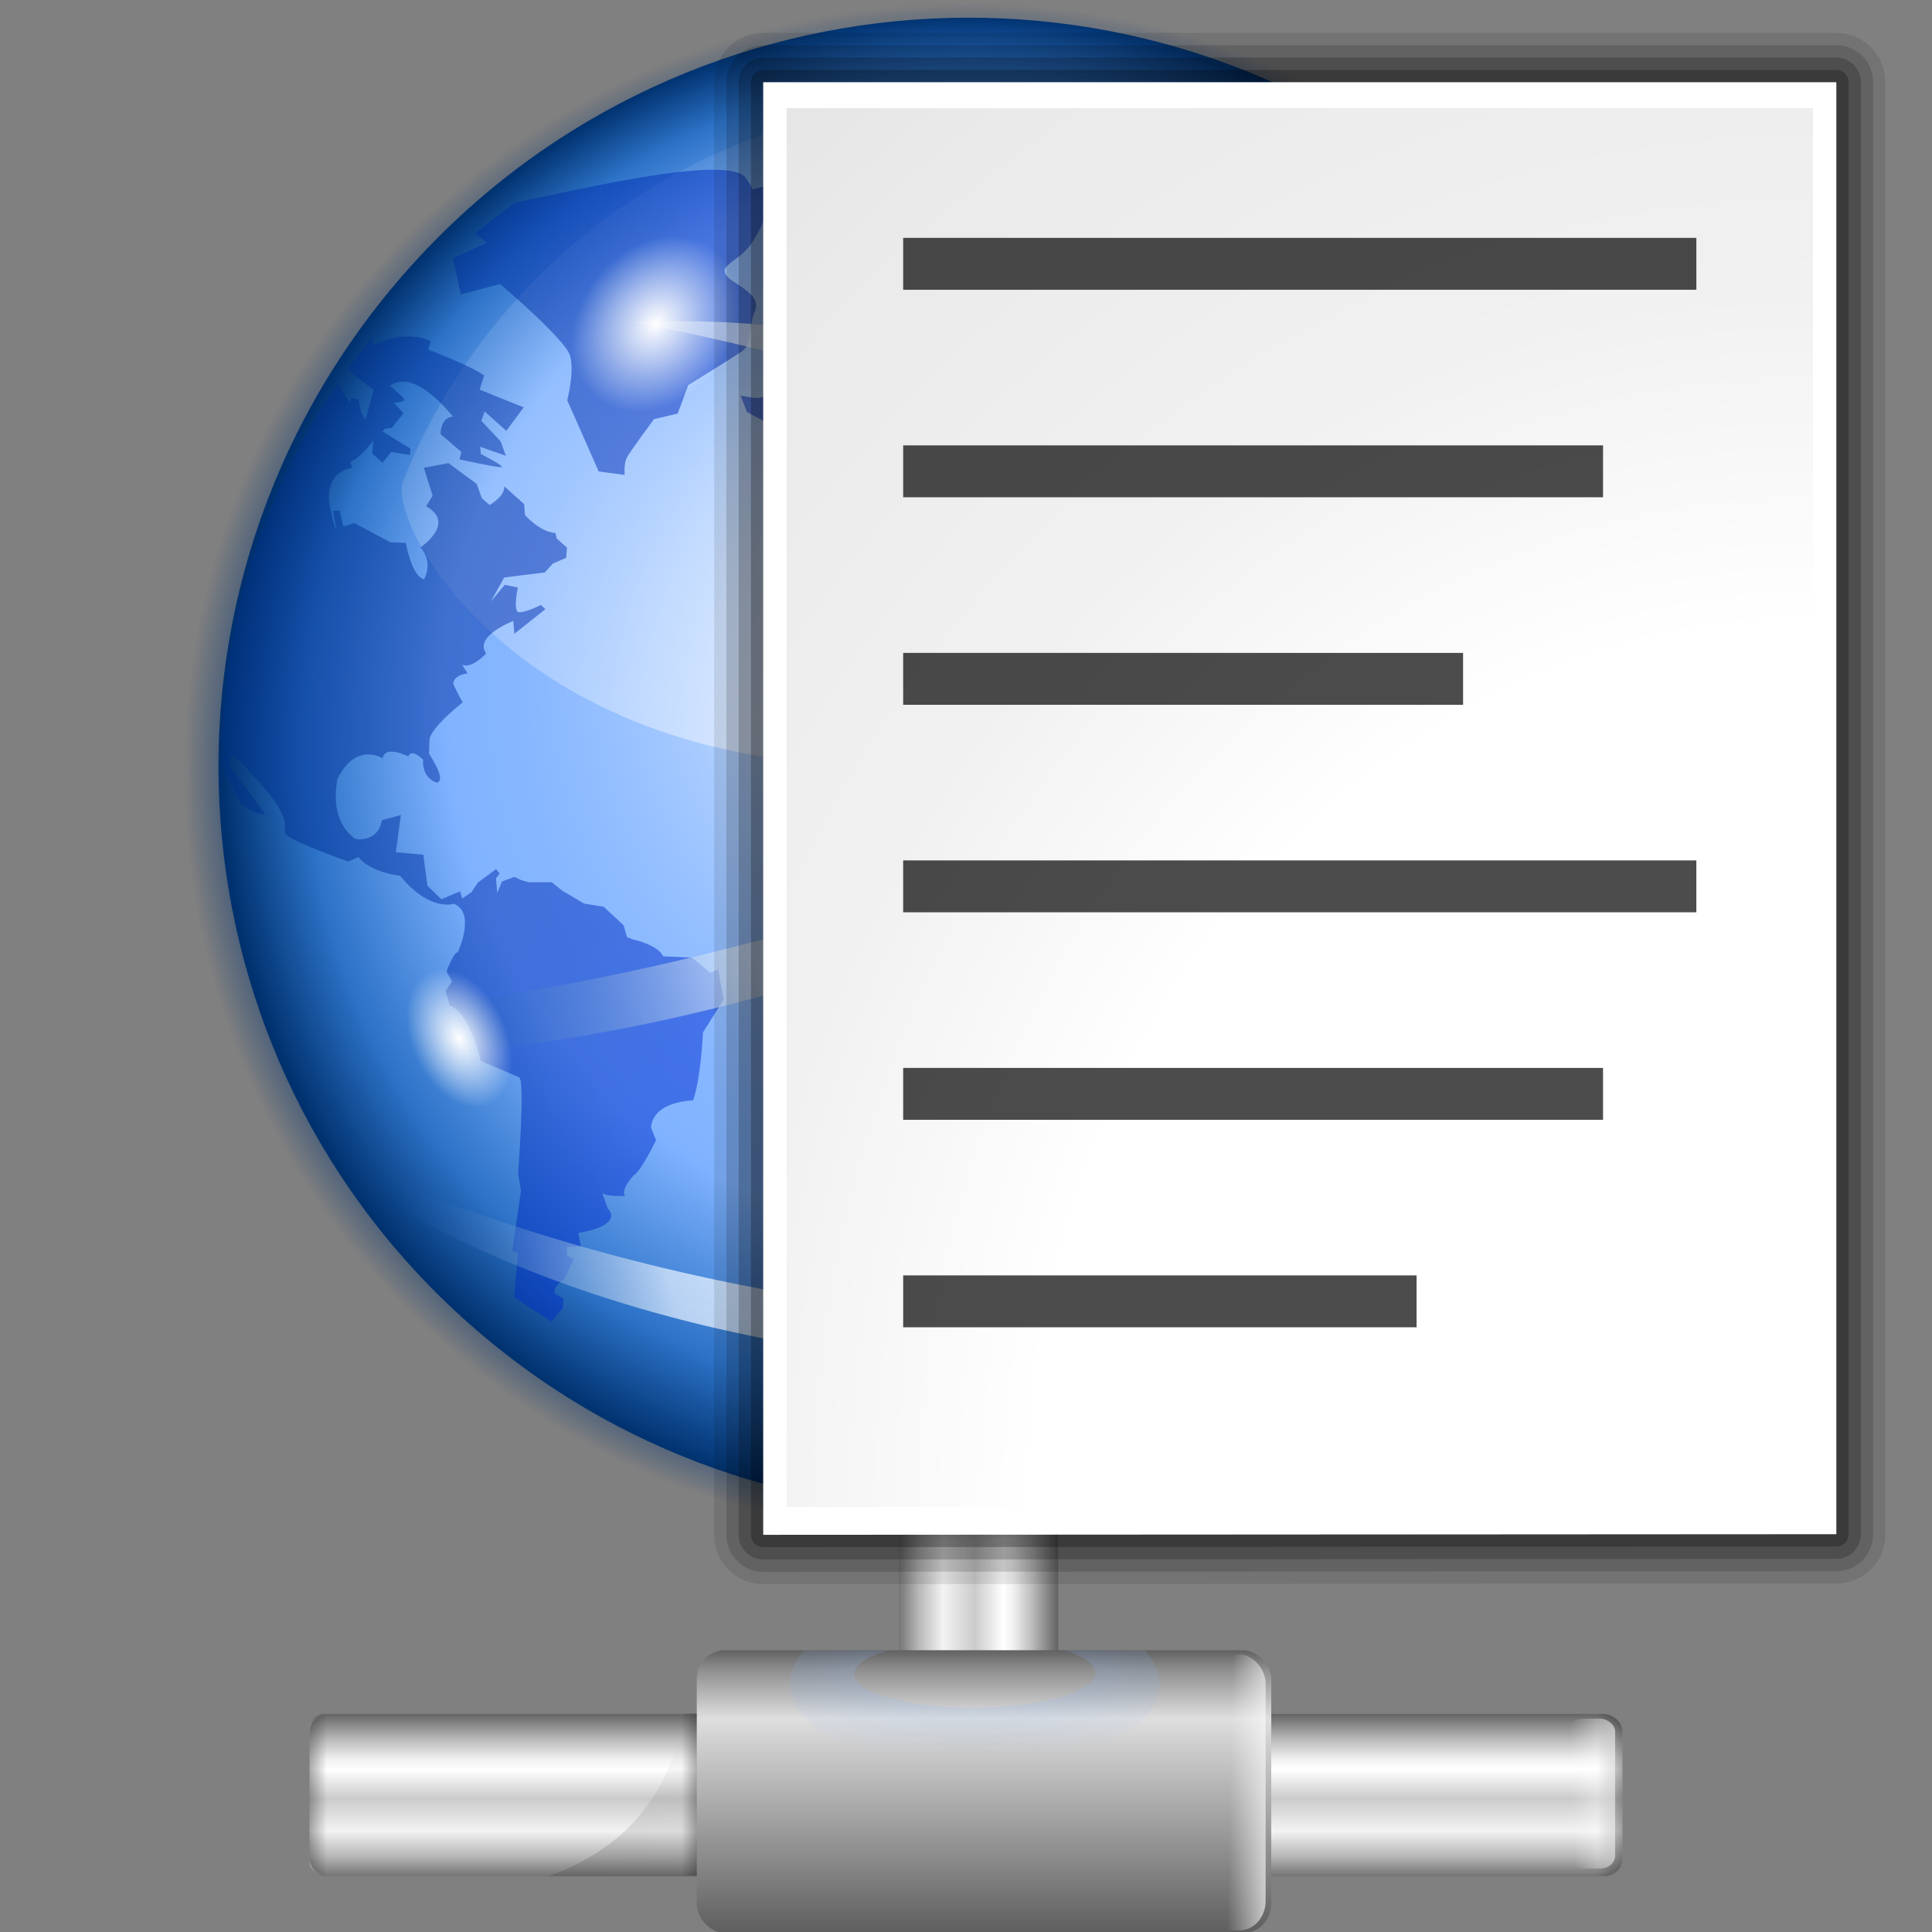 <svg xmlns="http://www.w3.org/2000/svg" xmlns:cc="http://web.resource.org/cc/" xmlns:svg="http://www.w3.org/2000/svg" xmlns:xlink="http://www.w3.org/1999/xlink" id="svg1307" width="128" height="128" enable-background="new 0 0 128 128" overflow="visible" version="1.1" viewBox="0 0 128 128" xml:space="preserve"><rect x="0" y="0" width="128" height="128" fill="#808080" stroke="none"/><defs id="defs139"><radialGradient id="radialGradient7462" cx="60" cy="-16.181" r="26.75" fx="60" fy="-16.181" gradientTransform="matrix(1.195,0,0,-0.157,-11.671,115.382)" gradientUnits="userSpaceOnUse" xlink:href="#linearGradient7365"/><radialGradient id="radialGradient4789" cx="645.359" cy="322.938" r="2.953" fx="645.359" fy="322.829" gradientTransform="matrix(1.222,-1.671086e-5,5.915982e-5,4.331,-727.923,-1290.212)" gradientUnits="userSpaceOnUse" xlink:href="#linearGradient3483"/><linearGradient id="linearGradient3483"><stop id="stop3485" offset="0" stop-color="#ba0000" stop-opacity="1"/><stop id="stop3487" offset="1" stop-color="#ba0000" stop-opacity="0"/></linearGradient><radialGradient id="radialGradient4291" cx="645.359" cy="322.938" r="2.953" fx="645.359" fy="322.938" gradientTransform="matrix(0.789,0,0,1.54,-448.442,-388.841)" gradientUnits="userSpaceOnUse" xlink:href="#linearGradient3483"/><radialGradient id="radialGradient3473" cx="645.359" cy="322.938" r="2.953" fx="645.359" fy="322.938" gradientTransform="matrix(1.964,0,0,16.515,-622.204,-5010.379)" gradientUnits="userSpaceOnUse" xlink:href="#linearGradient3399"/><linearGradient id="linearGradient3399"><stop id="stop3401" offset="0" stop-color="#00a8ba" stop-opacity="1"/><stop id="stop3403" offset="1" stop-color="#00a8ba" stop-opacity="0"/></linearGradient><radialGradient id="radialGradient3405" cx="645.359" cy="322.938" r="2.953" fx="645.359" fy="322.938" gradientTransform="matrix(0.789,0,0,2.03,-448.442,-629.503)" gradientUnits="userSpaceOnUse" xlink:href="#linearGradient3399"/><linearGradient id="linearGradient3576"><stop id="stop3578" offset="0" stop-color="#fff" stop-opacity="1"/><stop id="stop3580" offset="1" stop-color="#fff" stop-opacity="0"/></linearGradient><linearGradient id="linearGradient3987" x1="72.202" x2="73.467" y1="60.866" y2="60.866" gradientTransform="matrix(1.333,0,0,1,-35.98,0)" gradientUnits="userSpaceOnUse" xlink:href="#linearGradient3576"/><linearGradient id="linearGradient3586"><stop id="stop3588" offset="0" stop-color="#000" stop-opacity="1"/><stop id="stop3590" offset="1" stop-color="#000" stop-opacity="0"/></linearGradient><linearGradient id="linearGradient4004" x1="71.75" x2="71.75" y1="112.25" y2="15.75" gradientTransform="translate(-12,0)" gradientUnits="userSpaceOnUse" xlink:href="#linearGradient3586"/><linearGradient id="linearGradient7404" x1="61.068" x2="56" y1="51.905" y2="51.905" gradientTransform="translate(-121.089,0.155)" gradientUnits="userSpaceOnUse" xlink:href="#linearGradient7394"/><linearGradient id="linearGradient7365"><stop id="stop7367" offset="0" stop-color="#fff" stop-opacity="1"/><stop id="stop7369" offset="1" stop-color="#fff" stop-opacity="0"/></linearGradient><linearGradient id="linearGradient7371" x1="59.5" x2="59.5" y1="3.25" y2="16.112" gradientTransform="matrix(1.019,0,0,1,-0.633,0)" gradientUnits="userSpaceOnUse" xlink:href="#linearGradient7365"/><linearGradient id="linearGradient7290"><stop id="stop7292" offset="0" stop-color="#ddd" stop-opacity="1"/><stop id="stop7294" offset="1" stop-color="#a7a7a7" stop-opacity="1"/></linearGradient><radialGradient id="radialGradient7288" cx="177.484" cy="65.775" r="17.678" fx="176.777" fy="55.875" gradientUnits="userSpaceOnUse" xlink:href="#linearGradient7290"/><linearGradient id="linearGradient4875"><stop id="stop4877" offset="0" stop-color="#fff" stop-opacity="1"/><stop id="stop4879" offset="1" stop-color="#fff" stop-opacity="0"/></linearGradient><radialGradient id="radialGradient4785" cx="43.621" cy="42.7" r="50.234" fx="43.034" fy="8.045" gradientTransform="matrix(0.788,0.839,-1.035,0.956,62.283,-38.621)" gradientUnits="userSpaceOnUse" xlink:href="#linearGradient4875"/><linearGradient id="linearGradient4860"><stop id="stop4862" offset="0" stop-color="#fff" stop-opacity="1"/><stop id="stop4864" offset="1" stop-color="#fff" stop-opacity="0"/></linearGradient><linearGradient id="linearGradient4783" x1="17.723" x2="76.597" y1="148.575" y2="32.458" gradientTransform="matrix(0.983,-0.218,0.198,0.958,-11.965,20.072)" gradientUnits="userSpaceOnUse" xlink:href="#linearGradient4860"/><linearGradient id="linearGradient3954"><stop id="stop3956" offset="0" stop-color="#b3b3b3" stop-opacity="1"/><stop id="stop3962" offset=".529" stop-color="#fff" stop-opacity="1"/><stop id="stop3958" offset="1" stop-color="#c5c5c5" stop-opacity="1"/></linearGradient><radialGradient id="radialGradient4781" cx="60.098" cy="88.499" r="47.938" fx="69.801" fy="111.933" gradientTransform="matrix(1.254,0,0,1.123,-15.953,-7.801)" gradientUnits="userSpaceOnUse" xlink:href="#linearGradient3954"/><radialGradient id="radialGradient4779" cx="9.194" cy="44.909" r="42.988" fx="9.194" fy="44.909" gradientUnits="userSpaceOnUse" spreadMethod="pad" xlink:href="#linearGradient3088"/><linearGradient id="linearGradient3088"><stop id="stop3090" offset="0" stop-color="#000" stop-opacity="1"/><stop id="stop3098" offset=".736" stop-color="#000" stop-opacity=".498"/><stop id="stop3092" offset="1" stop-color="#000" stop-opacity="0"/></linearGradient><radialGradient id="radialGradient4777" cx="9.194" cy="44.909" r="42.988" fx="9.194" fy="44.909" gradientUnits="userSpaceOnUse" spreadMethod="pad" xlink:href="#linearGradient3088"/><linearGradient id="linearGradient4775" x1="53.315" x2="75.094" y1="69.983" y2="69.983" gradientTransform="matrix(-1,0,0,-1,129.195,120.368)" gradientUnits="userSpaceOnUse" spreadMethod="reflect" xlink:href="#linearGradient3167"/><linearGradient id="linearGradient4773" x1="57.016" x2="71.893" y1="66.396" y2="66.396" gradientTransform="matrix(-1,0,0,-1,129.195,120.368)" gradientUnits="userSpaceOnUse" spreadMethod="reflect" xlink:href="#linearGradient3167"/><linearGradient id="linearGradient4771" x1="49.814" x2="78.395" y1="73.089" y2="73.089" gradientTransform="matrix(-1,0,0,-1,129.195,120.368)" gradientUnits="userSpaceOnUse" spreadMethod="reflect" xlink:href="#linearGradient3167"/><linearGradient id="linearGradient4769" x1="46.613" x2="82.397" y1="76.17" y2="76.17" gradientTransform="matrix(-1,0,0,-1,129.195,120.368)" gradientUnits="userSpaceOnUse" spreadMethod="reflect" xlink:href="#linearGradient3167"/><linearGradient id="linearGradient4767" x1="43.012" x2="85.898" y1="79.426" y2="79.426" gradientTransform="matrix(-1,0,0,-1,129.195,120.368)" gradientUnits="userSpaceOnUse" spreadMethod="reflect" xlink:href="#linearGradient3167"/><linearGradient id="linearGradient4765" x1="39.511" x2="89.399" y1="82.811" y2="82.811" gradientTransform="matrix(-1,0,0,-1,129.195,120.368)" gradientUnits="userSpaceOnUse" spreadMethod="reflect" xlink:href="#linearGradient3167"/><linearGradient id="linearGradient4763" x1="35.86" x2="92.453" y1="86.228" y2="86.228" gradientTransform="matrix(-1,0,0,-1,129.195,120.368)" gradientUnits="userSpaceOnUse" spreadMethod="reflect" xlink:href="#linearGradient3167"/><linearGradient id="linearGradient4761" x1="32.581" x2="95.735" y1="89.832" y2="89.832" gradientTransform="matrix(-1,0,0,-1,129.195,120.368)" gradientUnits="userSpaceOnUse" spreadMethod="reflect" xlink:href="#linearGradient3167"/><linearGradient id="linearGradient4759" x1="28.399" x2="99.591" y1="93.016" y2="93.016" gradientTransform="matrix(-1,0,0,-1,129.195,120.368)" gradientUnits="userSpaceOnUse" spreadMethod="reflect" xlink:href="#linearGradient3167"/><linearGradient id="linearGradient4757" x1="24.79" x2="103.294" y1="95.837" y2="95.837" gradientTransform="matrix(-1,0,0,-1,129.195,120.368)" gradientUnits="userSpaceOnUse" spreadMethod="reflect" xlink:href="#linearGradient3167"/><linearGradient id="linearGradient4755" x1="21.547" x2="106.948" y1="99.515" y2="99.515" gradientTransform="matrix(-1,0,0,-1,129.195,120.368)" gradientUnits="userSpaceOnUse" spreadMethod="reflect" xlink:href="#linearGradient3167"/><linearGradient id="linearGradient4753" x1="18.323" x2="109.74" y1="102.51" y2="102.51" gradientTransform="matrix(-1,0,0,-1,129.195,120.368)" gradientUnits="userSpaceOnUse" spreadMethod="reflect" xlink:href="#linearGradient3167"/><linearGradient id="linearGradient4751" x1="53.315" x2="75.094" y1="69.983" y2="69.983" gradientTransform="matrix(-1,0,0,-1,129.195,120.368)" gradientUnits="userSpaceOnUse" spreadMethod="reflect" xlink:href="#linearGradient3167"/><linearGradient id="linearGradient4749" x1="57.016" x2="71.893" y1="66.396" y2="66.396" gradientTransform="matrix(-1,0,0,-1,129.195,120.368)" gradientUnits="userSpaceOnUse" spreadMethod="reflect" xlink:href="#linearGradient3167"/><linearGradient id="linearGradient4747" x1="49.814" x2="78.395" y1="73.089" y2="73.089" gradientTransform="matrix(-1,0,0,-1,129.195,120.368)" gradientUnits="userSpaceOnUse" spreadMethod="reflect" xlink:href="#linearGradient3167"/><linearGradient id="linearGradient4745" x1="46.613" x2="82.397" y1="76.17" y2="76.17" gradientTransform="matrix(-1,0,0,-1,129.195,120.368)" gradientUnits="userSpaceOnUse" spreadMethod="reflect" xlink:href="#linearGradient3167"/><linearGradient id="linearGradient4743" x1="43.012" x2="85.898" y1="79.426" y2="79.426" gradientTransform="matrix(-1,0,0,-1,129.195,120.368)" gradientUnits="userSpaceOnUse" spreadMethod="reflect" xlink:href="#linearGradient3167"/><linearGradient id="linearGradient4741" x1="39.511" x2="89.399" y1="82.811" y2="82.811" gradientTransform="matrix(-1,0,0,-1,129.195,120.368)" gradientUnits="userSpaceOnUse" spreadMethod="reflect" xlink:href="#linearGradient3167"/><linearGradient id="linearGradient4739" x1="35.86" x2="92.453" y1="86.228" y2="86.228" gradientTransform="matrix(-1,0,0,-1,129.195,120.368)" gradientUnits="userSpaceOnUse" spreadMethod="reflect" xlink:href="#linearGradient3167"/><linearGradient id="linearGradient4737" x1="32.581" x2="95.735" y1="89.832" y2="89.832" gradientTransform="matrix(-1,0,0,-1,129.195,120.368)" gradientUnits="userSpaceOnUse" spreadMethod="reflect" xlink:href="#linearGradient3167"/><linearGradient id="linearGradient4735" x1="28.399" x2="99.591" y1="93.016" y2="93.016" gradientTransform="matrix(-1,0,0,-1,129.195,120.368)" gradientUnits="userSpaceOnUse" spreadMethod="reflect" xlink:href="#linearGradient3167"/><linearGradient id="linearGradient4733" x1="24.79" x2="103.294" y1="95.837" y2="95.837" gradientTransform="matrix(-1,0,0,-1,129.195,120.368)" gradientUnits="userSpaceOnUse" spreadMethod="reflect" xlink:href="#linearGradient3167"/><linearGradient id="linearGradient4731" x1="21.547" x2="106.948" y1="99.515" y2="99.515" gradientTransform="matrix(-1,0,0,-1,129.195,120.368)" gradientUnits="userSpaceOnUse" spreadMethod="reflect" xlink:href="#linearGradient3167"/><linearGradient id="linearGradient4729" x1="18.323" x2="109.74" y1="102.51" y2="102.51" gradientTransform="matrix(-1,0,0,-1,129.195,120.368)" gradientUnits="userSpaceOnUse" spreadMethod="reflect" xlink:href="#linearGradient3167"/><linearGradient id="linearGradient4727" x1="53.315" x2="75.094" y1="69.983" y2="69.983" gradientUnits="userSpaceOnUse" spreadMethod="reflect" xlink:href="#linearGradient3167"/><linearGradient id="linearGradient4725" x1="57.016" x2="71.893" y1="66.396" y2="66.396" gradientUnits="userSpaceOnUse" spreadMethod="reflect" xlink:href="#linearGradient3167"/><linearGradient id="linearGradient4723" x1="49.814" x2="78.395" y1="73.089" y2="73.089" gradientUnits="userSpaceOnUse" spreadMethod="reflect" xlink:href="#linearGradient3167"/><linearGradient id="linearGradient4721" x1="46.613" x2="82.397" y1="76.17" y2="76.17" gradientUnits="userSpaceOnUse" spreadMethod="reflect" xlink:href="#linearGradient3167"/><linearGradient id="linearGradient4719" x1="43.012" x2="85.898" y1="79.426" y2="79.426" gradientUnits="userSpaceOnUse" spreadMethod="reflect" xlink:href="#linearGradient3167"/><linearGradient id="linearGradient4717" x1="39.511" x2="89.399" y1="82.811" y2="82.811" gradientUnits="userSpaceOnUse" spreadMethod="reflect" xlink:href="#linearGradient3167"/><linearGradient id="linearGradient4715" x1="35.86" x2="92.453" y1="86.228" y2="86.228" gradientUnits="userSpaceOnUse" spreadMethod="reflect" xlink:href="#linearGradient3167"/><linearGradient id="linearGradient4713" x1="32.581" x2="95.735" y1="89.832" y2="89.832" gradientUnits="userSpaceOnUse" spreadMethod="reflect" xlink:href="#linearGradient3167"/><linearGradient id="linearGradient4711" x1="28.399" x2="99.591" y1="93.016" y2="93.016" gradientUnits="userSpaceOnUse" spreadMethod="reflect" xlink:href="#linearGradient3167"/><linearGradient id="linearGradient4709" x1="24.79" x2="103.294" y1="95.837" y2="95.837" gradientUnits="userSpaceOnUse" spreadMethod="reflect" xlink:href="#linearGradient3167"/><linearGradient id="linearGradient4707" x1="21.547" x2="106.948" y1="99.515" y2="99.515" gradientUnits="userSpaceOnUse" spreadMethod="reflect" xlink:href="#linearGradient3167"/><linearGradient id="linearGradient3167"><stop id="stop3169" offset="0" stop-color="#fff" stop-opacity="1"/><stop id="stop3171" offset="1" stop-color="#fff" stop-opacity="0"/></linearGradient><linearGradient id="linearGradient4705" x1="18.323" x2="109.74" y1="102.51" y2="102.51" gradientUnits="userSpaceOnUse" spreadMethod="reflect" xlink:href="#linearGradient3167"/><linearGradient id="linearGradient3065"><stop id="stop3067" offset="0" stop-color="#fff" stop-opacity="1"/><stop id="stop3073" offset="1" stop-color="#000" stop-opacity="1"/><stop id="stop3069" offset="1" stop-color="#000" stop-opacity="1"/></linearGradient><radialGradient id="radialGradient4703" cx="52.182" cy="44.909" r="42.727" fx="52.182" fy="44.909" gradientTransform="matrix(3.627192e-2,0,0,3.627192e-2,50.289,43.28)" gradientUnits="userSpaceOnUse" spreadMethod="reflect" xlink:href="#linearGradient3065"/><linearGradient id="linearGradient7394"><stop id="stop7396" offset="0" stop-color="#000" stop-opacity="1"/><stop id="stop7398" offset="1" stop-color="#000" stop-opacity="0"/></linearGradient><linearGradient id="linearGradient7400" x1="61.068" x2="56" y1="51.905" y2="51.905" gradientTransform="translate(-0.265,0.133)" gradientUnits="userSpaceOnUse" xlink:href="#linearGradient7394"/><linearGradient id="linearGradient7354"><stop id="stop7356" offset="0" stop-color="#929595" stop-opacity="1"/><stop id="stop7358" offset="1" stop-color="#929595" stop-opacity="0"/></linearGradient><linearGradient id="linearGradient7360" x1="55.058" x2="55.058" y1="-.857" y2="7.719" gradientUnits="userSpaceOnUse" xlink:href="#linearGradient7354"/><linearGradient id="linearGradient7150"><stop id="stop7152" offset="0" stop-color="#fff" stop-opacity="0"/><stop id="stop7154" offset="1" stop-color="#fff" stop-opacity="1"/></linearGradient><radialGradient id="radialGradient7164" cx="162.468" cy="-.233" r="25.938" fx="162.468" fy="-.233" gradientTransform="matrix(0.7,0,0,2.782,48.721,1.372)" gradientUnits="userSpaceOnUse" xlink:href="#linearGradient7150"/><mask id="mask7160" maskUnits="userSpaceOnUse"><path id="path7162" fill="url(#radialGradient7164)" fill-opacity="1" stroke="none" stroke-dasharray="none" stroke-dashoffset="1.088" stroke-linecap="butt" stroke-linejoin="miter" stroke-miterlimit="4" stroke-opacity="1" stroke-width=".5" d="M 137.374,-51.651 C 136.91,-51.651 136.53,-51.183 136.53,-50.619 L 136.53,-0.182 C 141.48,0.408 146.542,0.724 151.687,0.724 C 164.603,0.724 176.961,-1.191 188.405,-4.713 L 188.405,-50.619 C 188.405,-51.183 188.026,-51.651 187.562,-51.651 L 137.374,-51.651 z" opacity="1"/></mask><linearGradient id="linearGradient7136"><stop id="stop7138" offset="0" stop-color="#fff" stop-opacity="1"/><stop id="stop7140" offset="1" stop-color="#fff" stop-opacity="0"/></linearGradient><linearGradient id="linearGradient7142" x1="70.317" x2="72.281" y1="58" y2="15.908" gradientTransform="translate(102.531,-57.276)" gradientUnits="userSpaceOnUse" xlink:href="#linearGradient7136"/><linearGradient id="linearGradient3978"><stop id="stop3980" offset="0" stop-color="#fff" stop-opacity="1"/><stop id="stop3982" offset="1" stop-color="#fff" stop-opacity="0"/></linearGradient><radialGradient id="radialGradient3984" cx="56.111" cy="77.297" r="7.782" fx="56.111" fy="77.297" gradientTransform="matrix(1,6.920754e-7,-1.225466e-7,0.177,-16,62.816)" gradientUnits="userSpaceOnUse" xlink:href="#linearGradient3978"/><linearGradient id="linearGradient6074" x1="89.397" x2="67.048" y1="69.079" y2="71.111" gradientUnits="userSpaceOnUse" xlink:href="#linearGradient6064"/><linearGradient id="linearGradient6064"><stop id="stop6066" offset="0" stop-color="#fff" stop-opacity="1"/><stop id="stop6068" offset="1" stop-color="#fff" stop-opacity="0"/></linearGradient><linearGradient id="linearGradient6070" x1="89.397" x2="67.048" y1="69.079" y2="71.111" gradientTransform="translate(1,0)" gradientUnits="userSpaceOnUse" xlink:href="#linearGradient6064"/><linearGradient id="linearGradient4949"><stop id="stop4951" offset="0" stop-color="#fff" stop-opacity="1"/><stop id="stop4953" offset="1" stop-color="#fff" stop-opacity="0"/></linearGradient><radialGradient id="radialGradient4955" cx="72" cy="116" r="20.5" fx="72" fy="116" gradientTransform="matrix(1.95,0,0,2.439024e-2,-68.386,116.071)" gradientUnits="userSpaceOnUse" xlink:href="#linearGradient4949"/><linearGradient id="linearGradient4020" x1="73.381" x2="73.381" y1="150.874" y2="110.829" gradientTransform="translate(-12,0)" gradientUnits="userSpaceOnUse" xlink:href="#linearGradient3176"/><linearGradient id="linearGradient3872"><stop id="stop3874" offset="0" stop-color="#fff" stop-opacity="1"/><stop id="stop3876" offset="1" stop-color="#fff" stop-opacity="0"/></linearGradient><radialGradient id="radialGradient3878" cx="55.99" cy="76.439" r="7.99" fx="55.99" fy="76.439" gradientTransform="matrix(1,0,0,5.493279e-2,0,72.24)" gradientUnits="userSpaceOnUse" xlink:href="#linearGradient3872"/><linearGradient id="linearGradient3722"><stop id="stop3724" offset="0" stop-color="#ececec" stop-opacity="1"/><stop id="stop3726" offset="1" stop-color="#404040" stop-opacity="1"/></linearGradient><linearGradient id="linearGradient3728" x1="88.188" x2="47.238" y1="74.38" y2="118.576" gradientTransform="translate(-12.424,-4.48)" gradientUnits="userSpaceOnUse" xlink:href="#linearGradient3722"/><linearGradient id="linearGradient3176"><stop id="stop3178" offset="0" stop-color="#000" stop-opacity="1"/><stop id="stop3180" offset="1" stop-color="#afb0b0" stop-opacity="0"/></linearGradient><radialGradient id="radialGradient4001" cx="648.655" cy="639.222" r="93.509" fx="648.655" fy="639.222" gradientTransform="matrix(0.634,0,0,0.726,-350.883,-297.678)" gradientUnits="userSpaceOnUse" xlink:href="#linearGradient3176"/><linearGradient id="linearGradient3166"><stop id="stop2637" offset="0" stop-color="#fff" stop-opacity="1"/><stop id="stop3518" offset=".599" stop-color="#fff" stop-opacity=".822"/><stop id="stop2640" offset="1" stop-color="#fff" stop-opacity="0"/></linearGradient><radialGradient id="radialGradient3172" cx="648.655" cy="390.69" r="93.509" fx="648.655" fy="406.24" gradientTransform="matrix(0.225,0,0,2.421,-85.594,-925.613)" gradientUnits="userSpaceOnUse" xlink:href="#linearGradient3166"/><linearGradient id="linearGradient3611"><stop id="stop3613" offset="0" stop-color="#818584" stop-opacity="1"/><stop id="stop3615" offset=".5" stop-color="#fff" stop-opacity="1"/><stop id="stop3617" offset="1" stop-color="#818584" stop-opacity="1"/></linearGradient><linearGradient id="linearGradient3155" x1="555.146" x2="742.164" y1="477.53" y2="477.53" gradientTransform="matrix(0.254,0,0,0.223,-104.376,-44.544)" gradientUnits="userSpaceOnUse" xlink:href="#linearGradient3611"/><linearGradient id="linearGradient3149"><stop id="stop3151" offset="0" stop-color="#fff" stop-opacity="1"/><stop id="stop2625" offset=".348" stop-color="#fff" stop-opacity="0"/><stop id="stop4061" offset=".659" stop-color="#fff" stop-opacity="0"/><stop id="stop2628" offset="1" stop-color="#fff" stop-opacity="1"/></linearGradient><linearGradient id="linearGradient4024" x1="50.394" x2="93.41" y1="124.486" y2="124.486" gradientTransform="matrix(0.958,0,0,1,-8.978,-0.393)" gradientUnits="userSpaceOnUse" xlink:href="#linearGradient3149"/><linearGradient id="linearGradient4029"><stop id="stop4031" offset="0" stop-color="#818584" stop-opacity="1"/><stop id="stop4033" offset=".5" stop-color="#000" stop-opacity="1"/><stop id="stop4035" offset="1" stop-color="#818584" stop-opacity="1"/></linearGradient><linearGradient id="linearGradient3608" x1="50.459" x2="91.105" y1="122.432" y2="122.432" gradientTransform="matrix(1.036,0,0,1,-14.557,-0.393)" gradientUnits="userSpaceOnUse" xlink:href="#linearGradient4029"/><linearGradient id="linearGradient3802"><stop id="stop3804" offset="0" stop-color="#000" stop-opacity="1"/><stop id="stop3806" offset="1" stop-color="#000" stop-opacity="0"/></linearGradient><radialGradient id="radialGradient3808" cx="71.369" cy="138.733" r="20.631" fx="71.369" fy="138.733" gradientTransform="matrix(1,0,0,0.415,-12,66.68)" gradientUnits="userSpaceOnUse" xlink:href="#linearGradient3802"/><radialGradient id="radialGradient4000" cx="63.912" cy="115.709" r="63.912" fx="63.912" fy="115.709" gradientTransform="matrix(1,0,0,0.198,0,92.822)" gradientUnits="userSpaceOnUse" xlink:href="#linearGradient3291"/><linearGradient id="linearGradient6566"><stop id="stop6568" offset="0" stop-color="#000" stop-opacity="1"/><stop id="stop6570" offset="1" stop-color="#000" stop-opacity="0"/></linearGradient><linearGradient id="linearGradient5214"><stop id="stop5216" offset="0" stop-color="#87b7ff" stop-opacity="0"/><stop id="stop6576" offset=".404" stop-color="#87b7ff" stop-opacity="0"/><stop id="stop6574" offset="0" stop-color="#87b7ff" stop-opacity=".498"/><stop id="stop5218" offset="1" stop-color="#87b7ff" stop-opacity="0"/></linearGradient><linearGradient id="linearGradient4223"><stop id="stop4225" offset="0" stop-color="#144f97" stop-opacity="1"/><stop id="stop4227" offset="1" stop-color="#144f97" stop-opacity="0"/></linearGradient><linearGradient id="linearGradient4196"><stop id="stop4198" offset="0" stop-color="#2b2b2b" stop-opacity="1"/><stop id="stop4200" offset="1" stop-color="#2b2b2b" stop-opacity="0"/></linearGradient><linearGradient id="linearGradient4186"><stop id="stop4188" offset="0" stop-color="#fff" stop-opacity="1"/><stop id="stop4190" offset="1" stop-color="#fff" stop-opacity="0"/></linearGradient><linearGradient id="linearGradient4176"><stop id="stop4178" offset="0" stop-color="#fff" stop-opacity="1"/><stop id="stop4180" offset="1" stop-color="#fff" stop-opacity="0"/></linearGradient><linearGradient id="linearGradient4166"><stop id="stop4168" offset="0" stop-color="#1f1f1f" stop-opacity="1"/><stop id="stop4170" offset="1" stop-color="#1f1f1f" stop-opacity="0"/></linearGradient><linearGradient id="linearGradient4153"><stop id="stop4155" offset="0" stop-color="#1f1f1f" stop-opacity="1"/><stop id="stop4157" offset="1" stop-color="#1f1f1f" stop-opacity="0"/></linearGradient><linearGradient id="linearGradient4121"><stop id="stop4123" offset="0" stop-color="#fff" stop-opacity="0"/><stop id="stop4131" offset="0" stop-color="#fff" stop-opacity=".749"/><stop id="stop4129" offset=".5" stop-color="#fff" stop-opacity=".682"/><stop id="stop4133" offset=".813" stop-color="#fff" stop-opacity=".43"/><stop id="stop4125" offset="1" stop-color="#fff" stop-opacity="0"/></linearGradient><linearGradient id="linearGradient2961"><stop id="stop2963" offset="0" stop-color="#023372" stop-opacity="1"/><stop id="stop2969" offset=".879" stop-color="#023372" stop-opacity="1"/><stop id="stop2965" offset="1" stop-color="#023372" stop-opacity="0"/></linearGradient><linearGradient id="linearGradient2928"><stop id="stop2930" offset="0" stop-color="#fff" stop-opacity="1"/><stop id="stop2932" offset="1" stop-color="#fff" stop-opacity="0"/></linearGradient><linearGradient id="linearGradient2916"><stop id="stop2918" offset="0" stop-color="#fff" stop-opacity="1"/><stop id="stop2924" offset=".5" stop-color="#e4f0ff" stop-opacity=".726"/><stop id="stop2920" offset="1" stop-color="#0048a6" stop-opacity="0"/></linearGradient><radialGradient id="path2501_1_" cx="311.606" cy="-216.315" r="50.124" fx="315.426" fy="-202.329" gradientTransform="matrix(0.961,-0.259,-0.257,-0.966,-291.528,-65.819)" gradientUnits="userSpaceOnUse"><stop id="stop90" offset=".101" stop-color="#FFF"/><stop id="stop92" offset=".236" stop-color="#D5E6FF"/><stop id="stop94" offset=".377" stop-color="#B0D0FF"/><stop id="stop96" offset=".508" stop-color="#96C0FF"/><stop id="stop98" offset=".625" stop-color="#86B6FF"/><stop id="stop100" offset=".716" stop-color="#80B3FF"/><stop id="stop102" offset=".893" stop-color="#2C72C7"/><stop id="stop104" offset="1" stop-color="#00316E"/></radialGradient><radialGradient id="path2573_1_" cx="532.93" cy="698.625" r="49.811" gradientTransform="matrix(1.027,-0.268,0.263,1.008,-669.272,-497.35)" gradientUnits="userSpaceOnUse"><stop id="stop108" offset="0" stop-color="#FFF"/><stop id="stop110" offset="1" stop-color="#bfd9ff" stop-opacity="0"/></radialGradient><linearGradient id="XMLID_1_" x1="3.951" x2="106.998" y1="64.026" y2="64.026" gradientTransform="matrix(0.955,-2e-4,-2e-4,0.954,9.944,1.427)" gradientUnits="userSpaceOnUse"><stop id="stop114" offset="0" stop-color="#00316E"/><stop id="stop116" offset=".5" stop-color="#002DE3"/><stop id="stop118" offset=".876" stop-color="#06F"/><stop id="stop120" offset="1" stop-color="#00316E"/></linearGradient><radialGradient id="XMLID_2_" cx="298.315" cy="-296.308" r="21.54" fx="295.805" fy="-295.456" gradientTransform="matrix(0.824,0.231,0.271,-0.963,-95.88,-315.343)" gradientUnits="userSpaceOnUse"><stop id="stop125" offset="0" stop-color="#FFF"/><stop id="stop127" offset="1" stop-color="#bfd9ff" stop-opacity="0"/></radialGradient><radialGradient id="XMLID_3_" cx="335.218" cy="-321.697" r="21.541" fx="335.813" fy="-321.32" gradientTransform="matrix(1.771,0.889,0.458,-0.91,-388.81,-510.859)" gradientUnits="userSpaceOnUse" spreadMethod="pad" xlink:href="#path2573_1_"><stop id="stop132" offset="0" stop-color="#FFF"/><stop id="stop134" offset=".793" stop-color="#80b3ff" stop-opacity="0"/></radialGradient><radialGradient id="radialGradient1983" cx="298.315" cy="-296.308" r="21.54" fx="295.805" fy="-295.456" gradientTransform="matrix(0.761,0.373,0.436,-0.889,-23.305,-345.868)" gradientUnits="userSpaceOnUse" xlink:href="#XMLID_2_"/><linearGradient id="linearGradient1986" x1="3.951" x2="106.998" y1="64.026" y2="64.026" gradientTransform="matrix(0.974,0.18,-0.18,0.974,13.402,-21.62)" gradientUnits="userSpaceOnUse" xlink:href="#XMLID_1_"/><radialGradient id="radialGradient1989" cx="532.93" cy="698.625" r="49.811" gradientTransform="matrix(1.048,-7.593068e-2,7.488242e-2,1.029,-548.879,-626.07)" gradientUnits="userSpaceOnUse" xlink:href="#path2573_1_"/><radialGradient id="radialGradient1992" cx="311.606" cy="-216.315" r="50.124" fx="315.426" fy="-202.329" gradientTransform="matrix(0.982,-7.950284e-2,-7.707203e-2,-0.987,-258.613,-138.069)" gradientUnits="userSpaceOnUse" xlink:href="#path2501_1_"/><radialGradient id="radialGradient2934" cx="33.354" cy="33.693" r="7.958" fx="33.354" fy="33.693" gradientTransform="matrix(1,0,0,0.957,0,1.434)" gradientUnits="userSpaceOnUse" xlink:href="#linearGradient2928"/><radialGradient id="radialGradient2938" cx="33.354" cy="33.693" r="7.958" fx="33.354" fy="33.693" gradientTransform="matrix(1,0,0,0.957,0,1.434)" gradientUnits="userSpaceOnUse" xlink:href="#linearGradient2928"/><radialGradient id="radialGradient2957" cx="33.354" cy="33.693" r="7.958" fx="33.354" fy="33.693" gradientTransform="matrix(1,0,0,0.957,0,1.434)" gradientUnits="userSpaceOnUse" xlink:href="#linearGradient2928"/><radialGradient id="radialGradient2967" cx="60.614" cy="9.143" r="55.873" fx="60.614" fy="9.143" gradientUnits="userSpaceOnUse" xlink:href="#linearGradient2961"/><radialGradient id="radialGradient2971" cx="73.128" cy="42.614" r="54.302" fx="73.128" fy="42.614" gradientTransform="matrix(0.603,0.697,0.462,-0.4,17.193,-19.913)" gradientUnits="userSpaceOnUse" xlink:href="#linearGradient2916"/><radialGradient id="radialGradient2973" cx="91.132" cy="39.325" r="54.302" fx="91.132" fy="39.325" gradientTransform="matrix(-0.3,1.624,-0.601,-0.111,112.775,-87.19)" gradientUnits="userSpaceOnUse" xlink:href="#linearGradient2916"/><radialGradient id="radialGradient2975" cx="73.128" cy="42.614" r="54.302" fx="73.128" fy="42.614" gradientTransform="matrix(-0.3,1.624,-0.601,-0.111,112.775,-87.19)" gradientUnits="userSpaceOnUse" xlink:href="#linearGradient2916"/><radialGradient id="radialGradient2977" cx="73.128" cy="42.614" r="54.302" fx="73.128" fy="42.614" gradientTransform="matrix(-0.3,1.624,-0.601,-0.111,112.775,-87.19)" gradientUnits="userSpaceOnUse" xlink:href="#linearGradient2916"/><linearGradient id="linearGradient2858" x1="35.846" x2="24.99" y1="86.829" y2="12.515" gradientTransform="matrix(1,0,0,1.048,66.571,-3.704)" gradientUnits="userSpaceOnUse" xlink:href="#linearGradient2844"/><linearGradient id="linearGradient2854" x1="35.846" x2="26.423" y1="86.829" y2="13.922" gradientTransform="matrix(1,0,0,0.719,31.442,24.096)" gradientUnits="userSpaceOnUse" xlink:href="#linearGradient2844"/><linearGradient id="linearGradient2850" x1="35.846" x2="23.556" y1="86.829" y2="4.043" gradientTransform="matrix(1,0,0,0.459,-3.687,46.428)" gradientUnits="userSpaceOnUse" xlink:href="#linearGradient2844"/><linearGradient id="linearGradient3075"><stop id="stop3077" offset="0" stop-color="#fff" stop-opacity="1"/><stop id="stop3093" offset=".426" stop-color="#fff" stop-opacity="1"/><stop id="stop3085" offset=".589" stop-color="#f1f1f1" stop-opacity="1"/><stop id="stop3087" offset=".802" stop-color="#eaeaea" stop-opacity="1"/><stop id="stop3079" offset="1" stop-color="#dfdfdf" stop-opacity="1"/></linearGradient><radialGradient id="radialGradient3297" cx="63.912" cy="115.709" r="63.912" fx="63.912" fy="115.709" gradientTransform="matrix(1,0,0,0.198,0,92.822)" gradientUnits="userSpaceOnUse" xlink:href="#linearGradient3291"/><linearGradient id="linearGradient3291"><stop id="stop3293" offset="0" stop-color="#000" stop-opacity="1"/><stop id="stop3295" offset="1" stop-color="#000" stop-opacity="0"/></linearGradient><linearGradient id="linearGradient2285"><stop id="stop2287" offset="0" stop-color="#5e5e5e" stop-opacity="1"/><stop id="stop2293" offset=".759" stop-color="#dedede" stop-opacity="1"/><stop id="stop2295" offset=".934" stop-color="#8d8d8d" stop-opacity="1"/><stop id="stop2289" offset="1" stop-color="#616161" stop-opacity="1"/></linearGradient><linearGradient id="linearGradient2301"><stop id="stop2303" offset="0" stop-color="#dcdcdc" stop-opacity="1"/><stop id="stop2305" offset="1" stop-color="#dcdcdc" stop-opacity="0"/></linearGradient><linearGradient id="linearGradient2354"><stop id="stop2356" offset="0" stop-color="#000" stop-opacity="1"/><stop id="stop2358" offset="1" stop-color="#000" stop-opacity="0"/></linearGradient><linearGradient id="linearGradient2566"><stop id="stop2568" offset="0" stop-color="#cacaca" stop-opacity="1"/><stop id="stop2570" offset="1" stop-color="#a5a5a5" stop-opacity="1"/></linearGradient><linearGradient id="linearGradient2664"><stop id="stop2666" offset="0" stop-color="#000" stop-opacity="1"/><stop id="stop2668" offset="1" stop-color="#000" stop-opacity="0"/></linearGradient><linearGradient id="linearGradient2678"><stop id="stop2680" offset="0" stop-color="#000" stop-opacity="1"/><stop id="stop2682" offset="1" stop-color="#000" stop-opacity="0"/></linearGradient><linearGradient id="linearGradient2810"><stop id="stop2812" offset="0" stop-color="silver" stop-opacity="1"/><stop id="stop2814" offset="1" stop-color="#fff" stop-opacity="0"/></linearGradient><linearGradient id="linearGradient2834"><stop id="stop2836" offset="0" stop-color="#f70000" stop-opacity="1"/><stop id="stop2838" offset="1" stop-color="#ff0202" stop-opacity="0"/></linearGradient><linearGradient id="linearGradient2844"><stop id="stop2846" offset="0" stop-color="#0a8100" stop-opacity="1"/><stop id="stop2848" offset="1" stop-color="#11d800" stop-opacity="0"/></linearGradient><radialGradient id="radialGradient3178" cx="36.748" cy="121.958" r="4.966" fx="33.783" fy="122.477" gradientTransform="matrix(1,0,0,0.317,0,83.338)" gradientUnits="userSpaceOnUse" xlink:href="#linearGradient2664"/><radialGradient id="radialGradient3180" cx="36.748" cy="121.958" r="4.966" fx="33.783" fy="122.477" gradientTransform="matrix(1,0,0,0.317,0,83.338)" gradientUnits="userSpaceOnUse" xlink:href="#linearGradient2664"/><linearGradient id="linearGradient3184" x1="41.109" x2="44.112" y1="79.414" y2="79.414" gradientTransform="matrix(1.177,0,0,0.651,402.089,121.804)" gradientUnits="userSpaceOnUse" spreadMethod="reflect" xlink:href="#linearGradient2301"/><linearGradient id="linearGradient3186" x1="38.357" x2="48.093" y1="86.917" y2="86.917" gradientTransform="matrix(0.42,0,0,0.42,70.942,448.445)" gradientUnits="userSpaceOnUse" xlink:href="#linearGradient2285"/><linearGradient id="linearGradient3188" x1="41.109" x2="44.112" y1="79.414" y2="79.414" gradientTransform="matrix(1.177,0,0,1.123,41.681,410.67)" gradientUnits="userSpaceOnUse" spreadMethod="reflect" xlink:href="#linearGradient2301"/><linearGradient id="linearGradient3190" x1="38.357" x2="48.093" y1="86.917" y2="86.917" gradientTransform="matrix(0.42,0,0,0.42,-378.541,-330.099)" gradientUnits="userSpaceOnUse" xlink:href="#linearGradient2285"/><linearGradient id="linearGradient3192" x1="41.109" x2="44.112" y1="79.414" y2="79.414" gradientTransform="matrix(1.177,0,0,1.123,-407.801,-367.874)" gradientUnits="userSpaceOnUse" spreadMethod="reflect" xlink:href="#linearGradient2301"/><linearGradient id="linearGradient3194" x1="65.789" x2="65.099" y1="122.791" y2="106.681" gradientTransform="translate(384.61,53.376)" gradientUnits="userSpaceOnUse" xlink:href="#linearGradient2354"/><radialGradient id="radialGradient3204" cx="64.64" cy="122.041" r="3.724" fx="64.64" fy="122.041" gradientTransform="matrix(1,0,0,0.844,0,18.984)" gradientUnits="userSpaceOnUse" xlink:href="#linearGradient2678"/><linearGradient id="linearGradient4231" x1="38.357" x2="48.093" y1="86.917" y2="86.917" gradientTransform="matrix(1.083,0,0,4.134705e-2,17.999,-102.089)" gradientUnits="userSpaceOnUse" xlink:href="#XMLID_6_"/><linearGradient id="linearGradient4233" x1="-117.352" x2="-128.071" y1="-153.686" y2="-153.686" gradientTransform="matrix(0.816,0,0,0.655,163.219,-6.203)" gradientUnits="userSpaceOnUse" xlink:href="#linearGradient4121"/><linearGradient id="XMLID_10_" x1="103.431" x2="24.57" y1="16.331" y2="16.331" gradientUnits="userSpaceOnUse"><stop id="stop84" offset="0" stop-color="#323232"/><stop id="stop86" offset=".515" stop-color="#888"/><stop id="stop88" offset="1" stop-color="#323232"/></linearGradient><linearGradient id="XMLID_9_" x1="103.431" x2="24.57" y1="21.28" y2="21.28" gradientUnits="userSpaceOnUse"><stop id="stop69" offset="0" stop-color="#323232"/><stop id="stop71" offset=".123" stop-color="#505050"/><stop id="stop73" offset=".276" stop-color="#6F6F6F"/><stop id="stop75" offset=".406" stop-color="#818181"/><stop id="stop77" offset=".497" stop-color="#888"/><stop id="stop79" offset="1" stop-color="#323232"/></linearGradient><linearGradient id="XMLID_8_" x1="64.001" x2="64.001" y1="54.477" y2="2.477" gradientUnits="userSpaceOnUse"><stop id="stop60" offset="0" stop-color="#BBB"/><stop id="stop62" offset=".473" stop-color="#FFF"/><stop id="stop64" offset="1" stop-color="#BBB"/></linearGradient><linearGradient id="XMLID_7_" x1="22.033" x2="105.968" y1="39.037" y2="39.037" gradientUnits="userSpaceOnUse"><stop id="stop51" offset="0" stop-color="#BBB"/><stop id="stop53" offset=".473" stop-color="#A8A8A8"/><stop id="stop55" offset="1" stop-color="#BBB"/></linearGradient><linearGradient id="XMLID_6_" x1="21" x2="107" y1="70.875" y2="70.875" gradientUnits="userSpaceOnUse"><stop id="stop22" offset="0" stop-color="#747474" stop-opacity="1"/><stop id="stop28" offset=".122" stop-color="#B6B6B6"/><stop id="stop34" offset=".279" stop-color="#F3F3F3"/><stop id="stop36" offset=".478" stop-color="#cbcbcb" stop-opacity="1"/><stop id="stop38" offset=".657" stop-color="#FFF"/><stop id="stop40" offset=".72" stop-color="#F1F1F1"/><stop id="stop42" offset=".839" stop-color="#bbb" stop-opacity="1"/><stop id="stop46" offset="1" stop-color="#646464" stop-opacity="1"/></linearGradient><linearGradient id="linearGradient5864" x1="-193.777" x2="-195.807" y1="15.067" y2="15.067" gradientTransform="matrix(-1,-5.4e-3,5.4e-3,-1,-141.37,28.355)" gradientUnits="userSpaceOnUse" xlink:href="#XMLID_58_"/><linearGradient id="XMLID_58_" x1="-193.777" x2="-195.807" y1="15.067" y2="15.067" gradientTransform="matrix(-1,-5.4e-3,5.4e-3,-1,-141.37,28.355)" gradientUnits="userSpaceOnUse"><stop id="stop3382" offset="0" stop-color="#888"/><stop id="stop3384" offset=".959" stop-color="#DDD"/></linearGradient><linearGradient id="linearGradient5867" x1="68.684" x2="66.37" y1="19.456" y2="19.456" gradientUnits="userSpaceOnUse" xlink:href="#XMLID_57_"/><linearGradient id="XMLID_57_" x1="68.684" x2="66.37" y1="19.456" y2="19.456" gradientUnits="userSpaceOnUse"><stop id="stop3375" offset="0" stop-color="#888"/><stop id="stop3377" offset=".959" stop-color="#DDD"/></linearGradient><linearGradient id="linearGradient5870" x1="63.451" x2="61.623" y1="17.412" y2="17.412" gradientUnits="userSpaceOnUse" xlink:href="#XMLID_56_"/><linearGradient id="XMLID_56_" x1="63.451" x2="61.623" y1="17.412" y2="17.412" gradientUnits="userSpaceOnUse"><stop id="stop3368" offset="0" stop-color="#888"/><stop id="stop3370" offset=".959" stop-color="#DDD"/></linearGradient><linearGradient id="linearGradient5873" x1="46.114" x2="51.447" y1="43.646" y2="-11.687" gradientUnits="userSpaceOnUse" xlink:href="#XMLID_55_"/><linearGradient id="XMLID_55_" x1="46.114" x2="51.447" y1="43.646" y2="-11.687" gradientUnits="userSpaceOnUse"><stop id="stop3359" offset="0" stop-color="#888A85"/><stop id="stop3361" offset=".497" stop-color="#888"/><stop id="stop3363" offset="1" stop-color="#BABDB6"/></linearGradient><radialGradient id="radialGradient5876" cx="69.47" cy="34.468" r="17.691" gradientUnits="userSpaceOnUse" xlink:href="#XMLID_54_"/><radialGradient id="XMLID_54_" cx="69.47" cy="34.468" r="17.691" gradientUnits="userSpaceOnUse"><stop id="stop3352" offset="0" stop-color="#FFF"/><stop id="stop3354" offset=".71" stop-color="#E3AD00"/></radialGradient><radialGradient id="radialGradient5879" cx="62.915" cy="31.52" r="19.77" gradientUnits="userSpaceOnUse" xlink:href="#XMLID_53_"/><radialGradient id="XMLID_53_" cx="62.915" cy="31.52" r="19.77" gradientUnits="userSpaceOnUse"><stop id="stop3345" offset="0" stop-color="#FFF6C8"/><stop id="stop3347" offset=".71" stop-color="#E3AD00"/></radialGradient><radialGradient id="radialGradient5882" cx="65.722" cy="17.685" r="38.879" gradientUnits="userSpaceOnUse" xlink:href="#XMLID_52_"/><radialGradient id="XMLID_52_" cx="65.722" cy="17.685" r="38.879" gradientUnits="userSpaceOnUse"><stop id="stop3338" offset="0" stop-color="#FFF"/><stop id="stop3340" offset="1" stop-color="#F3C300"/></radialGradient><radialGradient id="radialGradient5887" cx="39" cy="12.948" r="66.944" gradientUnits="userSpaceOnUse" xlink:href="#XMLID_51_"/><radialGradient id="XMLID_51_" cx="39" cy="12.948" r="66.944" gradientUnits="userSpaceOnUse"><stop id="stop3323" offset=".018" stop-color="#FFF"/><stop id="stop3325" offset=".562" stop-color="#BABDB6"/><stop id="stop3327" offset=".639" stop-color="#555753"/><stop id="stop3329" offset=".704" stop-color="#BABDB6"/></radialGradient><radialGradient id="radialGradient5891" cx="18.119" cy="30.128" r="97.661" gradientUnits="userSpaceOnUse" xlink:href="#XMLID_50_"/><radialGradient id="XMLID_50_" cx="18.119" cy="30.128" r="97.661" gradientUnits="userSpaceOnUse"><stop id="stop3312" offset="0" stop-color="#A8DDE0"/><stop id="stop3314" offset=".302" stop-color="#FFF"/><stop id="stop3316" offset=".71" stop-color="#888"/></radialGradient><linearGradient id="linearGradient5896" x1="32.5" x2="52.112" y1="23.414" y2="23.414" gradientUnits="userSpaceOnUse" xlink:href="#XMLID_49_"/><linearGradient id="XMLID_49_" x1="32.5" x2="52.112" y1="23.414" y2="23.414" gradientUnits="userSpaceOnUse"><stop id="stop3299" offset=".018" stop-color="#FFF"/><stop id="stop3301" offset=".562" stop-color="#BABDB6"/><stop id="stop3303" offset=".704" stop-color="#BABDB6"/></linearGradient><linearGradient id="linearGradient5899" x1="30.334" x2="38.334" y1="28.907" y2="28.907" gradientUnits="userSpaceOnUse" xlink:href="#XMLID_48_"/><linearGradient id="XMLID_48_" x1="30.334" x2="38.334" y1="28.907" y2="28.907" gradientUnits="userSpaceOnUse"><stop id="stop3292" offset="0" stop-color="#FFF"/><stop id="stop3294" offset=".71" stop-color="#888"/></linearGradient><radialGradient id="radialGradient5903" cx="41.193" cy="34.776" r="38.773" gradientUnits="userSpaceOnUse" xlink:href="#XMLID_47_"/><radialGradient id="XMLID_47_" cx="41.193" cy="34.776" r="38.773" gradientUnits="userSpaceOnUse"><stop id="stop3283" offset="0" stop-color="#FFF"/><stop id="stop3285" offset="1" stop-color="#E3AD00"/></radialGradient><linearGradient id="linearGradient5906" x1="81.996" x2="86.663" y1="28.118" y2="15.118" gradientUnits="userSpaceOnUse" xlink:href="#XMLID_46_"/><linearGradient id="XMLID_46_" x1="81.996" x2="86.663" y1="28.118" y2="15.118" gradientUnits="userSpaceOnUse"><stop id="stop3276" offset="0" stop-color="#FFF"/><stop id="stop3278" offset="1" stop-color="#888A85"/></linearGradient><linearGradient id="linearGradient5710" x1="91.666" x2="94" y1="21.667" y2="21.667" gradientUnits="userSpaceOnUse" xlink:href="#XMLID_45_"/><linearGradient id="XMLID_45_" x1="91.666" x2="94" y1="21.667" y2="21.667" gradientUnits="userSpaceOnUse"><stop id="stop3269" offset="0" stop-color="#BBB"/><stop id="stop3271" offset="1" stop-color="#888"/></linearGradient><radialGradient id="radialGradient5910" cx="64.177" cy="29.177" r="42.017" gradientUnits="userSpaceOnUse" xlink:href="#XMLID_44_"/><radialGradient id="XMLID_44_" cx="64.177" cy="29.177" r="42.017" gradientUnits="userSpaceOnUse"><stop id="stop3262" offset="0" stop-color="#FFF"/><stop id="stop3264" offset=".71" stop-color="#888"/></radialGradient><linearGradient id="linearGradient5706" x1="75.875" x2="74.625" y1="17.625" y2="16.375" gradientUnits="userSpaceOnUse" xlink:href="#XMLID_43_"/><linearGradient id="XMLID_43_" x1="75.875" x2="74.625" y1="17.625" y2="16.375" gradientUnits="userSpaceOnUse"><stop id="stop3247" offset="0" stop-color="#888"/><stop id="stop3249" offset=".473" stop-color="#888"/><stop id="stop3251" offset="1" stop-color="#BBB"/></linearGradient><linearGradient id="linearGradient5704" x1="88.125" x2="85.125" y1="30.375" y2="27.376" gradientUnits="userSpaceOnUse" xlink:href="#XMLID_42_"/><linearGradient id="XMLID_42_" x1="88.125" x2="85.125" y1="30.375" y2="27.376" gradientUnits="userSpaceOnUse"><stop id="stop3238" offset="0" stop-color="#888"/><stop id="stop3240" offset=".473" stop-color="#888"/><stop id="stop3242" offset="1" stop-color="#BBB"/></linearGradient><linearGradient id="linearGradient5918" x1="83.752" x2="75.416" y1="29.964" y2="21.629" gradientUnits="userSpaceOnUse" xlink:href="#XMLID_41_"/><linearGradient id="XMLID_41_" x1="83.752" x2="75.416" y1="29.964" y2="21.629" gradientUnits="userSpaceOnUse"><stop id="stop3229" offset="0" stop-color="#BABDB6"/><stop id="stop3231" offset=".473" stop-color="#888"/><stop id="stop3233" offset="1" stop-color="#BABDB6"/></linearGradient><linearGradient id="linearGradient5921" x1="66.814" x2="98.828" y1="24.293" y2="24.293" gradientUnits="userSpaceOnUse" xlink:href="#XMLID_40_"/><linearGradient id="XMLID_40_" x1="66.814" x2="98.828" y1="24.293" y2="24.293" gradientUnits="userSpaceOnUse"><stop id="stop3220" offset="0" stop-color="#FFF"/><stop id="stop3222" offset=".473" stop-color="#D3D7CF"/><stop id="stop3224" offset="1" stop-color="#EEE"/></linearGradient><linearGradient id="linearGradient5928" x1="83.129" x2="102.167" y1="23.634" y2="23.634" gradientUnits="userSpaceOnUse" xlink:href="#XMLID_39_"/><linearGradient id="XMLID_39_" x1="83.129" x2="102.167" y1="23.634" y2="23.634" gradientUnits="userSpaceOnUse"><stop id="stop3203" offset="0" stop-color="#FFF"/><stop id="stop3205" offset=".473" stop-color="#DDD"/><stop id="stop3207" offset="1" stop-color="#EEE"/></linearGradient><linearGradient id="linearGradient5696" x1="15.672" x2="13.979" y1="51.705" y2="50.012" gradientTransform="matrix(1.104,-0.356,0.272,0.842,6.766,-21.748)" gradientUnits="userSpaceOnUse" xlink:href="#XMLID_38_"/><linearGradient id="XMLID_38_" x1="15.672" x2="13.979" y1="51.705" y2="50.012" gradientTransform="matrix(1.104,-0.356,0.272,0.842,6.766,-21.748)" gradientUnits="userSpaceOnUse"><stop id="stop3192" offset="0" stop-color="#888"/><stop id="stop3194" offset=".473" stop-color="#888"/><stop id="stop3196" offset="1" stop-color="#BBB"/></linearGradient><linearGradient id="linearGradient5933" x1="23.309" x2="13.844" y1="66.232" y2="56.768" gradientTransform="matrix(1.104,-0.356,0.272,0.842,6.766,-21.748)" gradientUnits="userSpaceOnUse" xlink:href="#XMLID_37_"/><linearGradient id="XMLID_37_" x1="23.309" x2="13.844" y1="66.232" y2="56.768" gradientTransform="matrix(1.104,-0.356,0.272,0.842,6.766,-21.748)" gradientUnits="userSpaceOnUse"><stop id="stop3185" offset=".473" stop-color="#888A85"/><stop id="stop3187" offset="1" stop-color="#BABDB6"/></linearGradient><radialGradient id="radialGradient5941" cx="23.037" cy="58.969" r="14.348" gradientTransform="matrix(1.104,-0.356,0.272,0.842,6.766,-21.748)" gradientUnits="userSpaceOnUse" xlink:href="#XMLID_36_"/><radialGradient id="XMLID_36_" cx="23.037" cy="58.969" r="14.348" gradientTransform="matrix(1.104,-0.356,0.272,0.842,6.766,-21.748)" gradientUnits="userSpaceOnUse"><stop id="stop3166" offset="0" stop-color="#FFF"/><stop id="stop3168" offset=".473" stop-color="#D3D7CF"/><stop id="stop3170" offset="1" stop-color="#EEE"/></radialGradient><linearGradient id="linearGradient5946" x1="21.657" x2="45.037" y1="60.912" y2="60.912" gradientTransform="matrix(1.104,-0.356,0.272,0.842,6.766,-21.748)" gradientUnits="userSpaceOnUse" xlink:href="#XMLID_35_"/><linearGradient id="XMLID_35_" x1="21.657" x2="45.037" y1="60.912" y2="60.912" gradientTransform="matrix(1.104,-0.356,0.272,0.842,6.766,-21.748)" gradientUnits="userSpaceOnUse"><stop id="stop3153" offset="0" stop-color="#FFF"/><stop id="stop3155" offset=".473" stop-color="#DDD"/><stop id="stop3157" offset="1" stop-color="#EEE"/></linearGradient><radialGradient id="radialGradient5642" cx="64.71" cy="105.817" r="12.247" fx="64.71" fy="105.817" gradientTransform="matrix(1.616,-9.775493e-3,2.770937e-3,0.458,-40.281,63.043)" gradientUnits="userSpaceOnUse" xlink:href="#linearGradient5214"/><radialGradient id="radialGradient5645" cx="64.766" cy="103.469" r="11.141" fx="64.766" fy="103.469" gradientTransform="matrix(1.099,0,0,0.353,-6.625,72.806)" gradientUnits="userSpaceOnUse" xlink:href="#linearGradient4223"/><linearGradient id="linearGradient5648" x1="-117.585" x2="-117.585" y1="-13.914" y2="-16.793" gradientTransform="matrix(0.866,0,0,1,-15.257,-4.864)" gradientUnits="userSpaceOnUse" xlink:href="#linearGradient4196"/><linearGradient id="linearGradient5651" x1="-120.916" x2="-121.064" y1="-116.705" y2="-111.317" gradientTransform="matrix(0.866,0,0,1,-15.257,7.136)" gradientUnits="userSpaceOnUse" xlink:href="#linearGradient4186"/><linearGradient id="linearGradient5654" x1="-116.854" x2="-116.78" y1="-83.868" y2="-80.228" gradientTransform="matrix(1.099,0,0,1.099,12.72,6.625)" gradientUnits="userSpaceOnUse" xlink:href="#linearGradient4176"/><linearGradient id="linearGradient5657" x1="38.357" x2="48.093" y1="86.917" y2="86.917" gradientTransform="matrix(1.925,0,0,7.896575e-2,-201.906,-56.07)" gradientUnits="userSpaceOnUse" xlink:href="#linearGradient2285"/><linearGradient id="linearGradient5660" x1="-113.09" x2="-128.071" y1="-153.686" y2="-153.686" gradientTransform="matrix(0.829,0,0,1.138,-15.942,84.704)" gradientUnits="userSpaceOnUse" xlink:href="#linearGradient4121"/><linearGradient id="linearGradient5663" x1="38.357" x2="48.093" y1="86.917" y2="86.917" gradientTransform="matrix(1.105,0,0,7.183132e-2,-166.694,-81.876)" gradientUnits="userSpaceOnUse" xlink:href="#XMLID_6_"/><linearGradient id="linearGradient5666" x1="49.834" x2="46.901" y1="119.694" y2="119.694" gradientTransform="matrix(1,0,0,0.866,-1.736,15.257)" gradientUnits="userSpaceOnUse" xlink:href="#linearGradient4153"/><linearGradient id="linearGradient5669" x1="46.449" x2="47.911" y1="132.179" y2="114.824" gradientTransform="matrix(1,0,0,0.866,-0.136,15.95)" gradientUnits="userSpaceOnUse" xlink:href="#linearGradient4166"/><linearGradient id="linearGradient5672" x1="-113.09" x2="-128.071" y1="-153.686" y2="-153.686" gradientTransform="matrix(0.829,0,0,1.138,-18.942,137.053)" gradientUnits="userSpaceOnUse" xlink:href="#linearGradient4121"/><linearGradient id="linearGradient5675" x1="38.357" x2="48.093" y1="86.917" y2="86.917" gradientTransform="matrix(1.105,0,0,7.183132e-2,-166.694,-29.528)" gradientUnits="userSpaceOnUse" xlink:href="#XMLID_6_"/><linearGradient id="linearGradient6572" x1="-112.721" x2="-112.721" y1="-110.766" y2="-105.821" gradientTransform="matrix(0.866,0,0,1,-15.95,0)" gradientUnits="userSpaceOnUse" xlink:href="#linearGradient6566"/><radialGradient id="radialGradient2611" cx="-25" cy="106.5" r="45" fx="-25" fy="106.5" gradientTransform="matrix(1.596,-3.074603e-2,3.255669e-2,1.79,152.332,-86.659)" gradientUnits="userSpaceOnUse" xlink:href="#linearGradient3075"/><radialGradient id="radialGradient2773" cx="56.111" cy="77.297" r="7.782" fx="56.111" fy="77.297" gradientTransform="matrix(4.089,3.862113e-7,-5.011312e-7,9.881412e-2,-184.921,-56.698)" gradientUnits="userSpaceOnUse" xlink:href="#linearGradient3978"/></defs><rect id="rect4143" width="10.548" height="19.929" x="59.557" y="-116.83" fill="url(#linearGradient4231)" fill-opacity="1" fill-rule="nonzero" stroke="none" stroke-dasharray="none" stroke-dashoffset="4" stroke-linecap="square" stroke-linejoin="miter" stroke-miterlimit="4" stroke-opacity="1" stroke-width=".712" rx="1.097" ry=".072" transform="scale(1,-1)"/><rect id="rect4135" width="10.757" height="34.621" x="-124.311" y="-55.137" fill="url(#linearGradient5675)" fill-opacity="1" fill-rule="nonzero" stroke="none" stroke-dasharray="none" stroke-dashoffset="4" stroke-linecap="square" stroke-linejoin="miter" stroke-miterlimit="4" stroke-opacity="1" stroke-width=".712" rx=".845" ry=".976" transform="matrix(0,-1,-1,0,0,0)"/><path id="rect4161" fill="url(#linearGradient5669)" fill-opacity="1" fill-rule="nonzero" stroke="none" stroke-dasharray="none" stroke-dashoffset="4" stroke-linecap="square" stroke-linejoin="miter" stroke-miterlimit="4" stroke-opacity="1" stroke-width=".712" d="M 45.339,113.563 C 44.478,118.37 41.919,122.306 36.339,124.305 L 48.902,124.305 C 49.636,124.305 50.245,123.805 50.245,123.169 L 50.245,114.699 C 50.245,114.063 49.636,113.563 48.902,113.563 L 45.339,113.563 z" opacity=".275"/><rect id="rect4151" width="1.347" height="10.755" x="45.165" y="113.522" fill="url(#linearGradient5666)" fill-opacity="1" fill-rule="nonzero" stroke="none" stroke-dasharray="none" stroke-dashoffset="4" stroke-linecap="round" stroke-linejoin="round" stroke-miterlimit="4" stroke-opacity="1" stroke-width=".7" rx="10.979" ry="0"/><rect id="rect3230" width="10.757" height="34.621" x="-124.311" y="-107.485" fill="url(#linearGradient5663)" fill-opacity="1" fill-rule="nonzero" stroke="none" stroke-dasharray="none" stroke-dashoffset="4" stroke-linecap="square" stroke-linejoin="miter" stroke-miterlimit="4" stroke-opacity="1" stroke-width=".712" rx="1.119" ry="1.257" transform="matrix(0,-1,-1,0,0,0)"/><rect id="rect6564" width="10.757" height="5.888" x="-124.311" y="-107.485" fill="url(#linearGradient6572)" fill-opacity="1" fill-rule="nonzero" stroke="none" stroke-dasharray="none" stroke-dashoffset="4" stroke-linecap="square" stroke-linejoin="miter" stroke-miterlimit="4" stroke-opacity="1" stroke-width=".712" rx="1.119" ry="1.257" transform="matrix(0,-1,-1,0,0,0)"/><rect id="rect2332" width="18.74" height="38.06" x="-128.071" y="-84.223" fill="url(#linearGradient5657)" fill-opacity="1" fill-rule="nonzero" stroke="none" stroke-dasharray="none" stroke-dashoffset="4" stroke-linecap="square" stroke-linejoin="miter" stroke-miterlimit="4" stroke-opacity="1" stroke-width=".712" rx="1.95" ry="1.849" transform="matrix(0,-1,-1,0,0,0)"/><rect id="rect4174" width="18.282" height="4.522" x="-127.887" y="-83.85" fill="url(#linearGradient5654)" fill-opacity="1" fill-rule="nonzero" stroke="none" stroke-dasharray="none" stroke-dashoffset="4" stroke-linecap="square" stroke-linejoin="miter" stroke-miterlimit="4" stroke-opacity="1" stroke-width=".712" rx="1.95" ry="1.718" transform="matrix(0,-1,-1,0,0,0)"/><rect id="rect4184" width="9.928" height="3.132" x="-123.793" y="-107.006" fill="url(#linearGradient5651)" fill-opacity="1" fill-rule="nonzero" stroke="none" stroke-dasharray="none" stroke-dashoffset="4" stroke-linecap="square" stroke-linejoin="miter" stroke-miterlimit="4" stroke-opacity="1" stroke-width=".712" rx=".86" ry=".98" transform="matrix(0,-1,-1,0,0,0)"/><rect id="rect4194" width="10.757" height="7.205" x="-124.311" y="-27.72" fill="url(#linearGradient5648)" fill-opacity="1" fill-rule="nonzero" stroke="none" stroke-dasharray="none" stroke-dashoffset="4" stroke-linecap="square" stroke-linejoin="miter" stroke-miterlimit="4" stroke-opacity="1" stroke-width=".712" rx="1.148" ry="1.326" transform="matrix(0,-1,-1,0,0,0)"/><path id="path4327" fill="url(#radialGradient5642)" fill-opacity="1" fill-rule="nonzero" stroke="none" stroke-dasharray="none" stroke-dashoffset="4" stroke-linecap="square" stroke-linejoin="miter" stroke-miterlimit="4" stroke-opacity="1" stroke-width=".712" d="M 53.289,109.339 C 52.669,110.016 52.327,110.757 52.327,111.538 C 52.327,114.661 57.834,117.206 64.591,117.206 C 71.347,117.206 76.821,114.661 76.821,111.538 C 76.821,110.757 76.479,110.016 75.859,109.339 L 53.289,109.339 z" opacity=".361"/><g id="g4295"><path id="path2959" fill="url(#radialGradient2967)" fill-opacity="1" fill-rule="nonzero" stroke="none" stroke-dasharray="none" stroke-dashoffset="4" stroke-linecap="round" stroke-linejoin="round" stroke-miterlimit="4" stroke-opacity="1" stroke-width=".7" d="M 116.487 9.143 A 55.873 55.873 0 1 1 4.741,9.143 A 55.873 55.873 0 1 1 116.487 9.143 z" opacity="1" transform="matrix(0.928,0,0,0.912,7.761,42.805)"/><path id="path2501_2_" fill="url(#radialGradient1992)" d="M 101.411,82.929 C 83.494,103.624 52.222,105.943 31.557,88.113 C 10.891,70.283 8.663,39.053 26.58,18.36 C 26.583,18.357 26.586,18.352 26.588,18.347 C 44.504,-2.346 75.78,-4.668 96.442,13.163 C 117.106,30.992 119.337,62.221 101.424,82.916 C 101.419,82.921 101.414,82.923 101.411,82.929 z"/><path id="path2573_2_" fill="url(#radialGradient1989)" d="M 90.146,15.943 C 73.325,1.877 48.149,3.829 33.713,20.403 C 30.657,23.909 28.325,27.8 26.705,31.887 C 25.552,34.794 35.188,52.752 62.988,50.549 C 90.786,48.344 103.793,54.432 104.165,51.4 C 105.735,38.622 101.078,25.324 90.544,16.283 C 90.413,16.171 90.28,16.054 90.146,15.943 z" enable-background="new" opacity=".8"/><path id="path122" fill="url(#linearGradient1986)" d="M 110.147,38.304 L 110.359,37.951 L 110.589,37.842 L 110.976,36.849 C 108.467,28.317 103.316,20.681 95.964,14.788 C 95.831,14.68 95.691,14.582 95.557,14.476 C 95.463,14.521 91.717,16.302 91.877,16.35 C 92.041,16.398 91.996,16.829 91.996,16.829 L 90.213,17.214 L 89.655,17.227 L 89.784,18.162 L 90.366,18.116 L 90.668,18.52 L 90.408,18.662 L 89.815,18.526 L 88.643,18.191 L 88.374,18.545 L 88.253,18.985 L 88.951,19.386 C 88.951,19.386 88.289,19.47 88.019,19.399 C 87.746,19.329 87.781,18.777 87.821,18.589 C 87.858,18.405 87.82,17.95 87.82,17.95 L 87.628,18.514 L 86.921,18.999 L 87.502,19.959 L 87.217,20.043 L 87.327,21.07 C 87.327,21.07 88.046,21.075 88.389,21.048 C 88.735,21.02 88.763,21.354 88.763,21.354 L 87.903,21.269 L 87.607,21.627 L 87.644,22.416 L 87.163,23.036 L 86.466,23.337 L 86.5,22.752 C 86.5,22.752 87.229,21.902 87.309,21.862 C 87.387,21.828 86.981,21.767 86.981,21.767 L 86.823,20.44 L 86.705,19.656 L 86.362,19.316 L 86.754,18.89 L 86.582,18.05 L 85.399,18.265 L 84.348,20.484 L 85.151,21.182 L 85.33,21.778 L 85.014,21.803 L 83.39,21.169 L 82.459,21.182 L 82.197,20.897 L 81.353,20.355 C 81.353,20.355 81.873,21.198 82.008,21.248 C 82.145,21.298 82.249,21.93 82.249,21.93 L 81.707,22.125 L 81.588,21.616 L 79.988,22.292 L 79.611,22.261 L 79.501,21.903 C 79.15,21.81 77.435,23.045 77.435,23.045 L 76.928,23.695 L 76.524,23.634 L 76.38,23.193 L 76.775,22.794 L 76.604,22.289 L 75.343,22.205 L 75.827,24.242 L 75.075,24.21 L 74.522,25.293 L 73.73,26.057 L 72.797,26.04 L 71.436,24.013 C 71.436,24.013 73.644,24.629 73.853,24.613 C 74.067,24.596 74.746,24.085 74.746,24.085 C 74.746,24.085 74.695,23.448 74.678,23.235 C 74.66,23.022 74.15,22.972 74.15,22.972 L 73.588,22.955 C 72.271,21.748 70.978,21.943 70.847,21.954 C 70.716,21.965 70.305,21.843 70.384,21.837 C 70.464,21.832 70.523,21.218 70.523,21.218 L 69.367,21.126 L 68.557,21.647 L 68.369,21.265 L 67.93,21.484 L 67.334,21.987 L 66.915,22.112 L 66.574,22.169 L 66.322,22.679 C 65.055,22.839 63.055,26.812 63.055,26.812 L 62.955,27.247 L 62.563,27.34 L 61.473,28.005 L 60.986,28.623 L 61.027,29.445 L 61.349,29.815 L 61.23,30.344 L 61.139,30.841 L 61.813,31.304 L 62.264,31.269 L 62.844,30.492 L 63.26,30.365 L 64.124,32.191 L 64.153,32.553 L 64.342,32.599 L 64.59,32.336 L 65.44,31.963 L 65.648,31.243 L 65.321,30.478 C 65.321,30.478 66.121,30.505 66.413,30.145 C 66.704,29.787 66.457,29.35 66.457,29.35 C 66.457,29.35 66.051,29.259 65.726,28.858 C 65.398,28.457 65.334,27.974 65.692,27.763 C 66.046,27.552 67.084,26.493 67.084,26.493 L 67.101,26.034 C 67.101,26.034 66.663,27.228 67.092,25.943 C 67.523,24.658 68.565,25.703 68.565,25.703 C 67.123,26.978 66.96,28.944 67.565,29.201 C 68.172,29.457 69.982,28.763 69.982,28.763 L 70.038,29.157 L 70.68,29.169 L 70.192,29.39 L 69.734,29.641 C 69.734,29.641 68.836,29.437 68.576,29.518 C 68.317,29.599 67.602,30.328 67.602,30.328 L 67.752,30.559 L 68.441,30.472 L 68.533,31.321 L 67.941,30.91 L 67.486,30.886 L 67.329,31.6 L 67.408,32.908 L 66.96,32.973 L 66.352,32.716 L 65.782,32.882 L 65.341,33.406 L 64.648,33.369 L 64.137,33.317 L 63.547,33.607 L 63.014,33.254 L 62.988,32.615 L 63.388,31.302 L 62.964,31.306 C 62.964,31.306 62.203,31.458 62.37,31.902 C 62.541,32.346 62.617,33.623 62.617,33.623 L 62.239,33.898 L 61.464,34.233 C 61.464,34.233 60.852,34.556 60.817,35.108 C 60.779,35.661 60.431,35.626 60.431,35.626 L 60.036,35.718 C 60.036,35.718 59.96,35.755 59.932,36.062 C 59.902,36.368 59.525,36.674 59.369,36.686 C 59.211,36.7 58.996,36.715 58.996,36.715 L 58.894,37.09 L 57.792,37.301 L 57.775,37.761 C 58.899,37.153 59.214,40.086 59.068,40.28 C 58.925,40.476 56.489,40.332 56.489,40.332 C 56.489,40.332 55.842,40.567 56.064,40.673 C 56.284,40.777 56.475,42.165 56.475,42.165 C 56.475,42.165 56.116,42.346 56.226,42.703 C 56.333,43.06 56.421,43.817 56.421,43.817 L 57.006,43.832 C 57.439,43.552 57.788,44.289 57.788,44.289 L 57.957,44.06 C 59.775,43.796 59.921,42.959 59.887,42.534 C 59.854,42.11 59.525,41.677 60.305,41.402 C 61.081,41.127 60.981,40.555 60.981,40.555 C 60.888,40.043 61.962,40.171 61.962,40.171 C 61.962,40.171 63.093,40.295 62.918,39.792 C 62.745,39.286 63.591,39.189 63.776,39.539 C 63.966,39.89 64.471,40.888 64.758,40.805 C 65.046,40.72 66.108,41.674 66.108,41.674 L 66.101,42.59 L 66.657,41.874 L 66.453,41.646 L 66.459,41.371 L 67.192,41.53 L 67.166,41.195 L 66.251,40.809 L 65.986,40.494 L 65.322,40.181 L 65.023,39.778 C 65.023,39.778 64.817,39.55 64.564,39.02 C 64.308,38.493 64.972,38.469 64.972,38.469 C 65.545,39.613 67.549,40.369 67.549,40.369 L 67.461,40.956 L 68.157,42.001 L 67.79,42.121 L 69.067,43.028 L 68.988,41.662 C 68.644,40.742 69.495,40.706 70.01,40.786 C 70.52,40.868 70.985,40.344 70.985,40.344 C 70.576,40.222 70.755,39.447 70.755,39.447 L 71.013,39.364 L 70.949,38.576 L 71.306,38.365 C 71.553,37.431 72.215,37.744 72.215,37.744 C 72.261,38.29 73.232,38.456 73.232,38.456 C 73.946,37.362 76.246,39.499 76.246,39.499 L 76.012,39.885 L 75.027,40.207 L 73.331,39.668 L 71.754,40.588 L 71.275,40.626 L 71.139,40.942 L 70.209,41.318 C 70.206,41.931 71.359,42.998 71.359,42.998 L 72.4,42.67 C 72.4,42.67 72.962,43.053 73.279,43.027 C 73.598,43.002 74.259,42.647 74.259,42.647 L 73.833,45.243 L 73.214,45.538 L 72.704,45.15 L 71.862,45.948 L 68.795,44.911 L 68.335,45.189 L 68.158,45.632 L 67.948,46.379 L 67.727,46.275 L 66.64,45.994 L 66.058,45.369 L 64.553,45.185 L 64.23,44.539 L 64.432,44.399 L 64.265,43.62 C 62.797,42.577 59.499,44.669 59.499,44.669 L 58.325,44.64 L 57.728,44.505 L 57.525,45.315 L 56.478,46.193 L 56.396,47.844 C 54.222,49.297 54.121,52.055 54.121,52.055 C 54.488,52.634 54.022,54.805 54.022,54.805 C 54.022,54.805 54.377,54.931 54.385,55.019 C 54.391,55.111 54.323,55.576 54.323,55.576 L 55.65,56.873 L 55.767,57.659 C 55.767,57.659 58.067,59.429 58.194,59.356 C 58.322,59.283 59.803,58.835 59.803,58.835 L 60.756,58.759 L 61.534,58.119 L 62.658,57.876 L 63.582,58.778 L 64.526,58.613 C 64.526,58.613 64.9,58.918 65.209,59.108 C 65.513,59.294 65.223,59.656 65.227,60.051 C 65.233,60.449 65.02,61.104 65.02,61.104 L 67.09,64.023 C 67.09,64.023 67.072,64.756 67.079,64.85 C 67.087,64.942 67.259,65.474 67.268,65.569 C 67.274,65.656 66.661,67.017 66.661,67.017 L 66.485,68.771 L 67.681,70.416 L 67.97,72.714 L 69.589,75.329 L 69.617,75.662 L 70.111,76.509 C 70.111,76.509 70.692,76.765 70.907,76.472 C 71.123,76.183 73.285,75.891 73.285,75.891 L 73.899,75.23 L 75.218,73.05 L 75.33,71.789 L 76.127,71.089 L 75.843,68.852 L 77.874,66.586 C 77.874,66.586 77.785,64.488 77.566,64.413 C 77.348,64.338 76.88,61.811 76.88,61.811 C 76.88,61.811 80.131,57.494 80.236,57.458 C 80.34,57.42 80.955,55.141 80.947,55.02 C 80.936,54.899 80.995,53.95 80.995,53.95 L 78.925,54.695 L 78.267,54.806 L 77.953,54.252 C 77.953,54.252 77.573,53.795 77.381,53.778 C 77.197,53.763 76.355,52.914 76.355,52.914 L 75.473,51.215 L 73.648,47.364 L 73.967,47.032 C 73.967,47.032 74.972,48.266 75.264,48.607 C 75.558,48.951 77.195,51.749 77.195,51.749 L 77.598,52.481 L 77.675,53.453 L 78.602,53.712 C 80.746,52.872 82.399,51.245 82.399,51.245 L 83.315,50.685 L 83.345,50.042 C 83.345,50.042 84.02,49.441 84.151,49.43 C 84.283,49.42 84.208,48.815 84.121,48.729 C 84.032,48.647 83.538,48.105 82.834,48.009 C 82.135,47.911 82.47,47.061 82.47,47.061 C 82.47,47.061 81.922,47.9 81.438,48.181 C 80.957,48.465 80.92,48.346 80.92,48.346 C 80.92,48.346 79.496,46.199 79.198,45.828 C 78.902,45.453 79.566,45.097 79.566,45.097 C 79.566,45.097 79.942,45.463 80.001,45.552 C 80.064,45.638 80.98,46.451 80.98,46.451 L 81.925,46.923 L 82.673,46.62 L 83.229,47.523 L 86.426,47.209 L 87.556,48.369 L 87.981,48.336 L 87.688,48.663 L 88.274,49.317 L 88.823,49.213 L 89.21,48.695 C 89.21,48.695 89.198,50.19 89.348,50.425 C 89.496,50.655 90.457,53.324 90.755,53.697 C 91.047,54.072 91.435,54.894 91.435,54.894 L 92.237,52.91 L 92.405,51.338 L 92.853,50.938 L 93.508,50.124 C 93.508,50.124 93.868,49.97 94.471,49.835 C 95.072,49.694 94.78,49.048 95.159,48.467 C 95.54,47.888 95.994,47.882 96.127,47.872 C 96.26,47.861 96.8,48.001 96.8,48.001 L 97.805,49.235 L 97.754,50.608 L 98.333,50.503 L 98.917,50.121 C 98.917,50.121 99.787,51.671 99.732,52.315 C 99.675,52.96 99.718,54.147 99.718,54.147 C 99.983,54.095 100.556,54.996 100.556,54.996 C 101.32,57.56 102.14,56.792 102.14,56.792 C 102.068,56.188 101.242,54.878 101.242,54.878 L 100.749,54.704 C 100.749,54.704 100.682,53.886 100.286,53.609 C 99.891,53.338 100.156,52.616 100.156,52.616 C 100.156,52.616 100.24,52.029 100.357,51.803 C 100.473,51.583 100.69,51.656 100.69,51.656 L 101.841,53.063 C 101.841,53.063 101.998,53.66 102.002,53.748 C 102.012,53.84 102.346,53.721 102.508,53.708 C 102.665,53.696 102.628,53.241 102.628,53.241 L 103.009,52.969 C 104.955,51.38 102.607,49.641 102.349,49.084 C 102.094,48.525 103.035,47.655 103.035,47.655 L 103.697,47.909 C 103.697,47.909 103.847,48.141 103.862,48.324 C 103.875,48.506 103.654,48.403 103.443,48.419 C 103.231,48.435 103.406,48.939 103.489,48.995 C 103.571,49.049 104.128,48.699 104.285,48.624 C 104.441,48.552 103.925,47.77 103.925,47.77 L 103.141,47.649 L 105.336,47.109 C 109.665,43.927 107.292,40.911 107.292,40.911 L 106.731,40.895 C 106.551,40.299 108.21,39.71 108.21,39.71 L 107.393,39.165 L 106.76,39.551 L 106.373,38.726 L 107.905,37.567 L 107.596,38.69 L 108.664,38.055 L 109.065,38.39 C 109.065,38.39 108.933,38.766 108.915,38.888 C 108.9,39.012 109.15,39.114 109.15,39.114 L 109.631,39.138 L 109.63,39.444 L 109.506,40.917 L 110.152,40.652 L 110.745,40.423 L 110.96,39.764 L 110.271,38.783 L 110.147,38.304 z M 53.392,26.968 L 52.441,25.701 C 52.441,25.701 50.573,26.337 50.255,26.363 C 49.937,26.388 49.071,26.211 49.071,26.211 L 49.476,27.279 C 49.476,27.279 50.931,28.14 51.247,28.115 C 51.565,28.09 52.932,27.858 52.932,27.858 L 53.392,26.968 z M 110.604,61.733 C 110.604,61.733 110.686,61.66 110.796,61.577 C 110.841,61.426 110.889,61.273 110.936,61.12 C 110.906,61.14 110.88,61.159 110.88,61.159 L 110.604,61.733 z M 107.692,60.926 C 107.124,60.88 106.325,60.821 106.325,60.821 L 103.666,60.268 L 103.256,60.483 C 103.256,60.483 103.808,61.05 103.892,61.103 C 103.979,61.159 106.69,61.431 106.69,61.431 C 106.69,61.431 110.318,60.98 110.998,60.882 C 111.034,60.759 111.066,60.636 111.098,60.514 C 110.732,60.587 110.181,60.691 109.334,60.854 C 107.42,61.222 108.253,60.97 107.692,60.926 z M 106.851,68.103 C 106.86,68.221 107.059,68.726 107.091,69.12 C 107.123,69.514 106.498,69.015 106.498,69.015 L 107.082,70.143 C 107.773,68.916 108.402,67.666 108.971,66.392 L 107.248,67.063 C 107.246,67.063 106.839,67.978 106.851,68.103 z M 49.838,21.149 C 49.991,20.404 50.707,19.981 48.799,18.79 C 46.891,17.6 48.913,17.561 49.857,16.022 C 50.799,14.481 50.588,14.497 50.56,14.136 C 50.531,13.771 52.55,12.39 52.55,12.39 L 50.837,12.283 L 49.853,12.553 C 49.789,12.372 49.653,12.124 49.412,11.785 C 48.217,10.116 37.408,12.787 34.146,13.415 C 33.229,14.068 32.341,14.765 31.467,15.485 L 32.274,16.074 L 30.012,17.107 L 30.522,19.508 L 33.13,18.814 C 33.13,18.814 37.474,22.496 37.771,23.571 C 38.072,24.646 37.581,26.515 37.581,26.515 L 39.664,31.234 L 41.385,31.464 C 41.385,31.464 41.328,30.737 41.51,30.354 C 41.694,29.972 43.329,27.769 43.329,27.769 L 44.898,27.401 L 45.599,25.515 C 45.599,25.515 48.547,23.694 49.153,23.28 C 49.762,22.863 49.683,21.891 49.838,21.149 z M 47.058,64.451 L 45.858,63.447 L 43.933,63.359 C 43.605,62.591 41.924,62.235 41.924,62.235 L 41.539,62.083 L 41.318,61.307 L 39.993,60.073 L 38.698,59.866 L 37.243,59.006 L 36.56,58.452 L 35.014,58.449 L 34.525,58.307 L 34.081,58.097 L 33.251,58.407 L 32.94,59.164 L 32.863,58.195 L 33.103,57.869 L 32.865,57.583 L 31.658,58.471 L 31.228,59.116 L 30.622,59.531 L 30.478,59.055 L 29.243,59.581 L 28.317,58.679 L 28.048,56.624 L 26.224,56.463 L 26.558,53.997 L 25.309,54.342 C 25.006,55.89 23.542,55.578 23.542,55.578 C 21.677,54.261 22.368,51.582 22.368,51.582 C 23.611,49.104 25.354,50.247 25.354,50.247 C 25.494,49.321 27.048,50.114 27.048,50.114 C 27.244,49.655 27.758,50.068 28.029,50.33 C 28.029,50.335 28.028,50.337 28.028,50.342 C 27.971,51.628 28.948,51.854 28.948,51.854 C 29.625,51.679 28.423,49.943 28.423,49.943 L 28.454,49.025 C 28.498,48.229 30.653,46.53 30.653,46.53 C 30.41,46.125 30.023,45.303 30.023,45.303 C 30.079,44.687 30.98,44.614 30.98,44.614 L 30.615,44.035 C 31.226,44.353 32.208,43.297 32.208,43.297 C 31.369,42.145 34.009,41.141 34.009,41.141 L 34.076,41.991 L 36.132,40.363 L 35.842,40.082 C 35.842,40.082 34.814,40.591 34.387,40.565 C 33.96,40.537 34.309,38.923 34.309,38.923 L 33.442,38.746 L 32.518,39.856 L 33.403,38.262 L 36.095,37.926 L 36.633,37.334 L 37.51,36.958 L 37.564,36.284 L 36.877,35.667 L 36.797,35.308 C 35.779,35.265 34.783,34.123 34.783,34.123 L 34.725,33.396 L 33.407,32.221 C 33.458,32.887 32.437,33.456 32.437,33.456 L 31.921,33.009 L 31.581,32.06 L 29.71,30.682 L 28.085,30.994 L 28.66,32.841 L 28.236,33.546 C 30.245,34.668 27.866,36.257 27.866,36.257 C 28.752,37.349 28.088,38.376 28.088,38.376 C 27.273,38.196 26.883,35.97 26.883,35.97 L 25.866,35.93 L 23.475,34.654 L 22.747,34.894 L 22.501,33.817 L 22.077,33.85 C 22.077,33.85 22.559,36.557 21.917,33.862 C 21.276,31.165 23.342,31.002 23.342,31.002 L 23.202,30.585 L 23.356,30.513 C 23.773,30.418 24.743,29.182 24.743,29.182 L 24.652,30.044 L 25.34,30.659 L 25.924,29.942 L 27.163,30.149 L 27.184,29.718 L 25.334,28.582 L 25.534,28.384 L 25.958,28.351 L 26.733,27.374 L 26.092,26.691 C 26.092,26.691 26.408,26.666 26.67,26.585 C 26.931,26.504 26.588,26.226 26.588,26.226 L 25.84,25.552 C 27.503,24.323 30.003,27.602 30.003,27.602 C 29.156,27.67 29.192,28.765 29.192,28.765 L 30.563,29.939 L 30.442,30.435 C 30.442,30.435 32.884,30.974 33.202,30.949 C 33.517,30.923 31.854,30.08 31.854,30.08 L 31.813,29.598 L 33.512,30.196 L 33.171,29.247 L 31.891,27.883 L 32.107,27.255 L 33.539,28.545 L 34.695,26.989 L 31.777,25.816 L 32.076,24.877 C 31.281,24.269 28.367,23.157 28.367,23.157 L 28.537,22.593 C 26.657,21.765 24.723,22.896 24.723,22.896 L 24.68,22.334 C 24.134,23.008 23.61,23.69 23.109,24.387 C 23.131,24.516 23.156,24.608 23.156,24.608 L 24.745,25.823 L 24.21,27.819 C 24.21,27.819 23.909,27.357 23.894,27.174 C 23.879,26.992 23.729,26.455 23.729,26.455 L 23.296,26.367 L 23.163,26.683 L 22.376,25.408 C 17.176,33.023 14.522,41.83 14.742,50.905 L 16.013,53.307 L 16.905,53.845 L 17.61,53.974 L 15.222,50.745 L 15.221,50.071 L 15.602,50.166 C 20.058,54.571 18.527,54.754 18.94,55.271 C 18.96,55.295 18.988,55.322 19.018,55.348 C 19.696,55.904 23.083,57.078 23.083,57.078 L 23.749,56.778 C 24.525,57.814 26.514,58.025 26.514,58.025 C 28.463,60.432 30.073,59.879 30.073,59.879 C 31.561,60.494 30.328,63.094 30.328,63.094 C 30.06,63.052 29.581,64.373 29.581,64.373 L 29.95,65.015 L 29.52,65.659 L 29.809,66.614 C 31.127,67.119 31.861,70.295 31.861,70.295 L 34.4,71.374 C 34.799,71.711 34.322,77.727 34.322,77.727 L 34.52,78.871 L 33.932,82.886 L 34.314,82.978 L 34.071,85.941 C 34.885,86.509 35.714,87.047 36.555,87.558 C 36.877,87.062 37.275,86.709 37.275,86.709 L 37.327,86.035 L 36.77,85.708 C 36.571,85.236 37.386,84.748 37.386,84.748 L 37.795,83.859 L 38.024,83.413 L 37.582,83.205 L 37.536,82.603 L 38.492,82.591 L 38.315,81.688 C 41.468,81.13 40.264,80.068 40.264,80.068 L 39.907,79.056 C 40.191,79.279 41.415,79.239 41.415,79.239 C 41.065,78.84 41.998,77.853 41.998,77.853 C 42.412,77.697 43.468,75.54 43.468,75.54 L 43.135,74.711 C 43.258,72.933 45.922,72.903 45.922,72.903 C 46.441,71.395 46.575,68.397 46.575,68.397 L 47.946,66.214 L 47.575,64.228 L 47.058,64.451 z M 80.972,65.058 L 80.359,66.388 C 80.359,66.388 79.87,66.578 79.302,66.807 C 78.733,67.034 79.31,67.266 79.245,67.453 C 79.182,67.638 79.473,68.289 79.471,68.622 C 79.472,68.958 79.46,69.144 79.46,69.144 L 79.229,69.62 L 79.538,70.786 L 80.204,71.13 L 80.453,71.23 L 81.17,69.56 C 81.17,69.56 81.492,67.915 81.436,67.527 C 81.379,67.133 81.608,66.684 81.688,66.679 C 81.768,66.673 81.932,66.051 81.932,66.051 L 81.05,64.684 L 80.972,65.058 z M 103.152,59.119 C 103.104,58.544 102.721,58.42 102.581,58.34 C 102.441,58.26 102.079,58.075 102.037,57.895 C 101.999,57.716 101.564,57.323 101.31,57.128 C 101.056,56.934 100.381,56.47 100.381,56.47 L 99.597,55.706 L 98.55,55.577 C 98.55,55.577 99.065,56.025 99.172,56.016 C 99.277,56.008 99.931,57.204 100.05,57.35 C 100.168,57.493 100.551,57.95 100.661,58.338 C 100.773,58.726 101.878,59.887 102.265,60.072 C 102.654,60.255 103.187,60.243 103.261,60.207 C 103.336,60.176 103.197,59.695 103.152,59.119 z M 106.906,54.122 C 106.906,54.122 106.704,54.568 106.588,54.818 C 106.477,55.072 106.256,55.03 106.256,55.03 L 105.864,55.426 C 105.864,55.426 105.797,55.584 105.698,56.019 C 105.597,56.456 105.327,56.05 105.327,56.05 L 105.031,56.348 C 105.031,56.348 104.847,56.73 104.582,56.751 C 104.319,56.773 104.259,56.683 104.178,56.689 C 104.1,56.695 103.973,57.133 103.973,57.133 C 104.274,57.234 104.887,58.892 104.887,58.892 C 105.325,58.734 106.872,59.378 106.872,59.378 C 106.872,59.378 107.307,58.459 107.298,58.366 C 107.291,58.277 107.583,57.245 107.662,57.239 C 107.738,57.233 108.226,57.318 108.226,57.318 C 108.226,57.318 108.067,56.963 107.846,56.556 C 107.625,56.142 107.499,55.607 107.499,55.607 L 107.901,54.904 L 106.906,54.122 z M 92.583,55.659 L 92.575,55.84 L 92.957,55.627 C 92.957,55.627 93.526,55.063 93.34,54.772 C 93.163,54.481 92.65,53.758 92.65,53.758 L 92.583,55.659 z M 110.786,52.319 C 110.727,52.232 110.155,52.092 109.914,52.053 C 109.671,52.014 109.833,51.755 110.084,51.858 C 110.332,51.962 110.11,51.519 110.147,51.306 C 110.181,51.086 109.605,51.223 109.26,51.22 C 108.911,51.219 108.79,50.678 108.672,50.503 C 108.549,50.33 108.532,49.814 108.651,49.621 C 108.77,49.43 108.834,48.569 108.468,48.324 C 108.101,48.075 108.193,48.558 108.05,48.754 C 107.908,48.948 107.928,49.891 108.014,50.313 C 108.102,50.733 108.372,51.108 108.372,51.108 C 108.372,51.108 108.938,51.886 108.921,51.979 C 108.901,52.075 109.64,52.623 109.64,52.623 L 109.382,52.095 L 110.629,52.7 L 109.143,53.762 L 110.304,54.617 C 110.114,54.267 110.947,53.343 111.186,52.99 C 111.425,52.636 110.847,52.408 110.786,52.319 z M 112.088,41.656 L 111.434,42.383 C 111.434,42.383 111.911,41.694 112.008,41.564 C 112.104,41.434 111.898,41.085 111.898,41.085 C 111.898,41.085 111.439,40.674 111.33,40.682 C 111.229,40.689 111.243,41.71 111.264,42.439 C 111.267,42.479 111.266,42.517 111.268,42.558 L 111.621,42.53 L 112.124,41.917 C 112.111,41.832 112.099,41.742 112.088,41.656 z M 111.834,40.347 L 111.59,40.376 L 111.923,40.778 C 111.894,40.634 111.862,40.489 111.834,40.347 z" enable-background="new" opacity=".5"/><path id="path129" fill="url(#radialGradient1983)" d="M 64.603,12.479 L 64.596,12.481 C 59.538,13.028 55.794,15.23 54.052,18.684 C 52.311,22.138 52.78,26.431 55.377,30.772 C 60.741,39.743 73.609,46.124 84.067,44.994 C 89.132,44.449 92.878,42.247 94.62,38.791 C 96.36,35.336 95.892,31.045 93.294,26.703 C 87.929,17.733 75.058,11.351 64.603,12.479 z" enable-background="new"/><path id="path2944" fill="url(#radialGradient2977)" fill-opacity="1" fill-rule="nonzero" stroke="none" stroke-dasharray="none" stroke-dashoffset="4" stroke-linecap="round" stroke-linejoin="round" stroke-miterlimit="4" stroke-opacity="1" stroke-width=".7" d="M 58.183,22.572 C 52.587,21.516 47.141,21.091 41.968,21.353 C 58.517,24.434 75.538,30.582 93.219,41.178 C 99.368,44.862 105.606,49.104 111.929,53.924 C 112.012,52.751 112.038,51.587 112.037,50.425 C 95.352,35.755 76.011,25.933 58.183,22.572 z" opacity="1"/><path id="path2942" fill="url(#radialGradient2975)" fill-opacity="1" fill-rule="nonzero" stroke="none" stroke-dasharray="none" stroke-dashoffset="4" stroke-linecap="round" stroke-linejoin="round" stroke-miterlimit="4" stroke-opacity="1" stroke-width=".7" d="M 93.219,41.178 C 85.257,52.872 45.381,66.746 18.05,67.417 C 18.403,68.364 18.785,69.312 19.195,70.234 C 51.745,70.559 84.898,54.646 93.219,41.178 z" opacity="1"/><path id="path2903" fill="url(#radialGradient2973)" fill-opacity="1" fill-rule="nonzero" stroke="none" stroke-dasharray="none" stroke-dashoffset="4" stroke-linecap="round" stroke-linejoin="round" stroke-miterlimit="4" stroke-opacity="1" stroke-width=".7" d="M 94.964,87.49 C 65.084,89.654 41.95,85.277 22.866,76.982 C 23.216,77.52 23.571,78.054 23.942,78.578 C 40.894,89.331 67.496,93.594 93.607,88.583 C 94.061,88.224 94.522,87.865 94.964,87.49 z" opacity="1"/><path id="path2926" fill="url(#radialGradient2934)" fill-opacity="1" fill-rule="nonzero" stroke="none" stroke-dasharray="none" stroke-dashoffset="4" stroke-linecap="round" stroke-linejoin="round" stroke-miterlimit="4" stroke-opacity="1" stroke-width=".7" d="M 41.312 33.693 A 7.958 7.619 0 1 1 25.397,33.693 A 7.958 7.619 0 1 1 41.312 33.693 z" opacity="1" transform="matrix(0.494,0.397,-0.519,0.645,44.451,-13.511)"/><path id="path2936" fill="url(#radialGradient2938)" fill-opacity="1" fill-rule="nonzero" stroke="none" stroke-dasharray="none" stroke-dashoffset="4" stroke-linecap="round" stroke-linejoin="round" stroke-miterlimit="4" stroke-opacity="1" stroke-width=".7" d="M 41.312 33.693 A 7.958 7.619 0 1 1 25.397,33.693 A 7.958 7.619 0 1 1 41.312 33.693 z" opacity="1" transform="matrix(0.61,-0.174,0.227,0.796,63.543,21.46)"/><path id="path2946" fill="url(#radialGradient2971)" fill-opacity="1" fill-rule="nonzero" stroke="none" stroke-dasharray="none" stroke-dashoffset="4" stroke-linecap="round" stroke-linejoin="round" stroke-miterlimit="4" stroke-opacity="1" stroke-width=".7" d="M 106.792,26.193 C 100.951,35.797 96.033,41.404 90.998,43.829 C 96.552,41.451 102.014,37.002 108.109,28.823 L 106.792,26.193 z" opacity="1"/><path id="path2955" fill="url(#radialGradient2957)" fill-opacity="1" fill-rule="nonzero" stroke="none" stroke-dasharray="none" stroke-dashoffset="4" stroke-linecap="round" stroke-linejoin="round" stroke-miterlimit="4" stroke-opacity="1" stroke-width=".7" d="M 41.312 33.693 A 7.958 7.619 0 1 1 25.397,33.693 A 7.958 7.619 0 1 1 41.312 33.693 z" opacity="1" transform="matrix(0.322,-0.239,0.314,0.549,9.116,58.282)"/></g><path id="path2276" fill="#fff" fill-opacity=".757" fill-rule="nonzero" stroke="none" stroke-dasharray="none" stroke-dashoffset="4" stroke-linecap="round" stroke-linejoin="round" stroke-miterlimit="4" stroke-opacity="1" stroke-width=".5" d="M 436.895,56.789 L 436.895,53.994 L 436.895,56.789 z"/><rect id="rect1327" width="1" height="0" x="442.028" y="42.574" fill="#fff" fill-opacity="1" fill-rule="nonzero" stroke="none" stroke-dasharray="none" stroke-dashoffset="4" stroke-linecap="round" stroke-linejoin="round" stroke-miterlimit="4" stroke-opacity="1" stroke-width="3.632" opacity=".578"/><g id="g2597" transform="matrix(1.686,0,0,1.696,-75.289,-77.831)"><path id="path5940" fill="none" fill-opacity="1" fill-rule="nonzero" stroke="#000" stroke-dasharray="none" stroke-dashoffset="4" stroke-linecap="round" stroke-linejoin="round" stroke-miterlimit="4" stroke-opacity="1" stroke-width="3.855" d="M 74.646,49.103 L 74.646,105.847 L 116.816,105.823 L 116.816,49.103 L 74.646,49.103 z" opacity=".1"/><path id="path5938" fill="none" fill-opacity="1" fill-rule="nonzero" stroke="#000" stroke-dasharray="none" stroke-dashoffset="4" stroke-linecap="round" stroke-linejoin="round" stroke-miterlimit="4" stroke-opacity="1" stroke-width="2.891" d="M 74.646,49.103 L 74.646,105.847 L 116.816,105.823 L 116.816,49.103 L 74.646,49.103 z" opacity=".15"/><path id="path5936" fill="none" fill-opacity="1" fill-rule="nonzero" stroke="#000" stroke-dasharray="none" stroke-dashoffset="4" stroke-linecap="round" stroke-linejoin="round" stroke-miterlimit="4" stroke-opacity="1" stroke-width="1.928" d="M 74.646,49.103 L 74.646,105.847 L 116.816,105.823 L 116.816,49.103 L 74.646,49.103 z" opacity=".2"/><path id="path5049" fill="none" fill-opacity="1" fill-rule="nonzero" stroke="#000" stroke-dasharray="none" stroke-dashoffset="4" stroke-linecap="round" stroke-linejoin="round" stroke-miterlimit="4" stroke-opacity="1" stroke-width=".964" d="M 74.646,49.103 L 74.646,105.847 L 116.816,105.823 L 116.816,49.103 L 74.646,49.103 z" opacity=".25"/><path id="path1448" fill="#fff" fill-opacity="1" fill-rule="nonzero" stroke="none" stroke-dasharray="none" stroke-dashoffset="4" stroke-linecap="round" stroke-linejoin="round" stroke-miterlimit="4" stroke-opacity="1" stroke-width="3.632" d="M 74.646,49.103 L 74.646,105.847 L 116.816,105.823 L 116.816,49.103 L 74.646,49.103 z"/><path id="path1450" fill="url(#radialGradient2611)" fill-opacity="1" fill-rule="nonzero" stroke="none" stroke-dasharray="none" stroke-dashoffset="4" stroke-linecap="round" stroke-linejoin="round" stroke-miterlimit="4" stroke-opacity="1" stroke-width="3.632" d="M 75.563,50.117 L 75.563,104.761 L 99.944,104.761 L 115.899,104.834 L 115.899,50.117 L 75.563,50.117 z"/><rect id="rect2835" width="31.169" height="2.027" x="80.146" y="55.183" fill="#000" fill-opacity="1" fill-rule="nonzero" stroke="none" stroke-dasharray="none" stroke-dashoffset="4" stroke-linecap="round" stroke-linejoin="round" stroke-miterlimit="4" stroke-opacity="1" stroke-width="3.5" opacity=".7" rx=".622" ry="0"/><rect id="rect3722" width="27.502" height="2.027" x="80.146" y="63.289" fill="#000" fill-opacity="1" fill-rule="nonzero" stroke="none" stroke-dasharray="none" stroke-dashoffset="4" stroke-linecap="round" stroke-linejoin="round" stroke-miterlimit="4" stroke-opacity="1" stroke-width="3.5" opacity=".7" rx=".549" ry="0"/><rect id="rect3724" width="20.175" height="2.027" x="80.146" y="95.713" fill="#000" fill-opacity="1" fill-rule="nonzero" stroke="none" stroke-dasharray="none" stroke-dashoffset="4" stroke-linecap="round" stroke-linejoin="round" stroke-miterlimit="4" stroke-opacity="1" stroke-width="3.5" opacity=".7" rx=".403" ry="0"/><rect id="rect3746" width="27.502" height="2.027" x="80.146" y="87.608" fill="#000" fill-opacity="1" fill-rule="nonzero" stroke="none" stroke-dasharray="none" stroke-dashoffset="4" stroke-linecap="round" stroke-linejoin="round" stroke-miterlimit="4" stroke-opacity="1" stroke-width="3.5" opacity=".7" rx=".549" ry="0"/><rect id="rect1913" width="22.002" height="2.027" x="80.146" y="71.396" fill="#000" fill-opacity="1" fill-rule="nonzero" stroke="none" stroke-dasharray="none" stroke-dashoffset="4" stroke-linecap="round" stroke-linejoin="round" stroke-miterlimit="4" stroke-opacity="1" stroke-width="3.5" opacity=".7" rx=".439" ry="0"/><rect id="rect1915" width="31.169" height="2.027" x="80.146" y="79.502" fill="#000" fill-opacity="1" fill-rule="nonzero" stroke="none" stroke-dasharray="none" stroke-dashoffset="4" stroke-linecap="round" stroke-linejoin="round" stroke-miterlimit="4" stroke-opacity="1" stroke-width="3.5" opacity=".7" rx=".622" ry="0"/></g></svg>